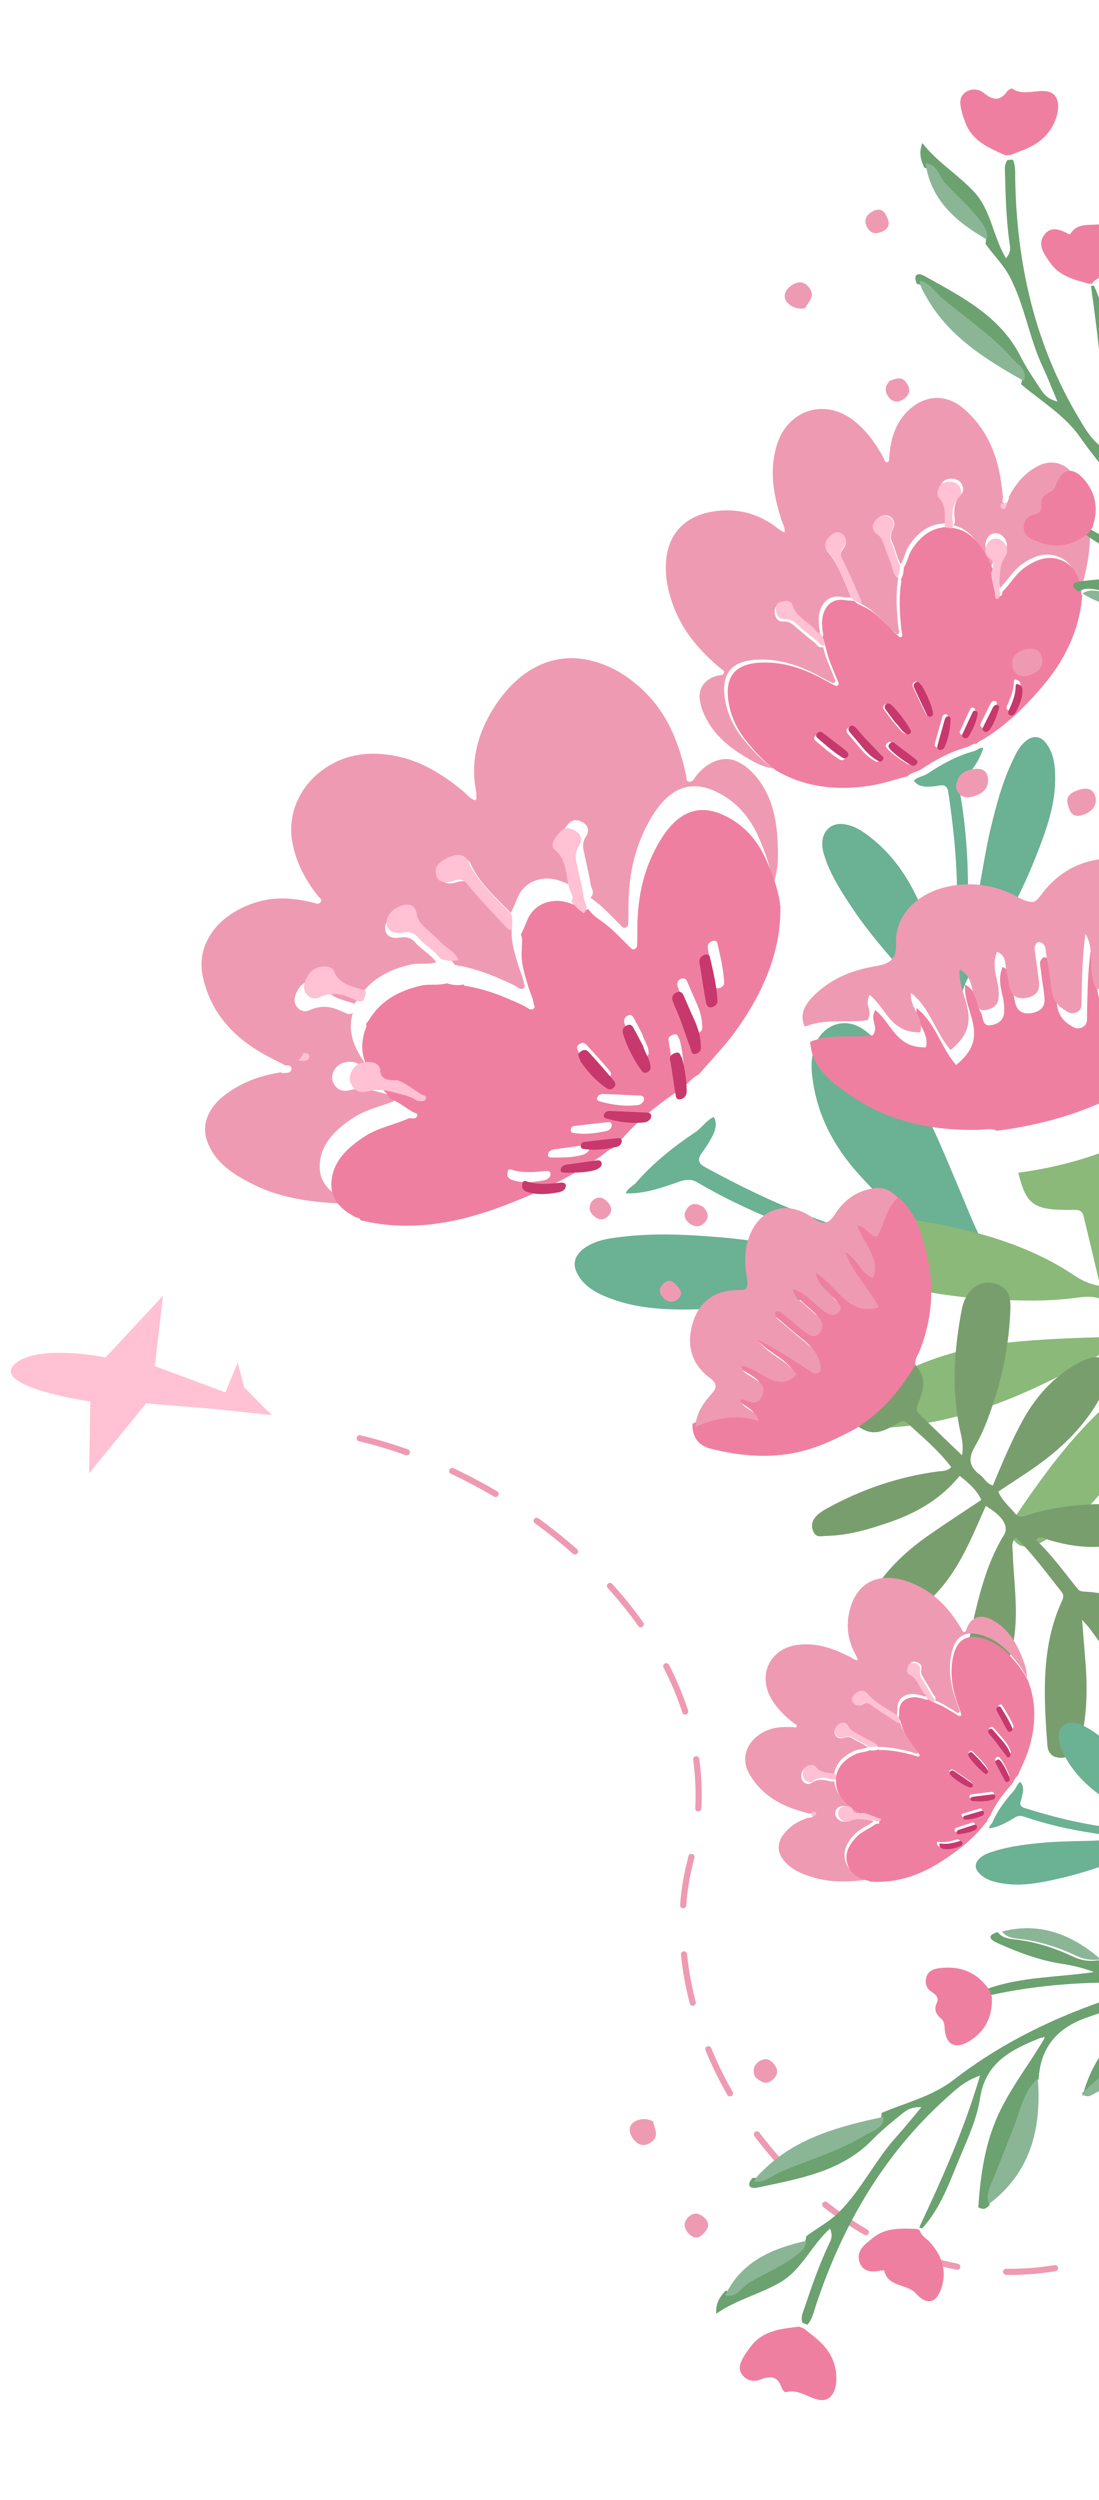 <svg width="179" height="407" viewBox="0 0 179 407" fill="none" xmlns="http://www.w3.org/2000/svg">
<path d="M186.944 364.148C143.255 386.594 103.573 337.693 112.391 303.222C121.209 268.752 86.738 240.293 57.478 233.88" stroke="#EF9AB3" stroke-linecap="round" stroke-linejoin="round" stroke-dasharray="8 8"/>
<path d="M125.897 144.055C126.839 141.564 126.757 139.187 126.645 136.845C126.436 132.456 125.342 128.473 122.267 125.486C121.62 124.855 120.87 124.332 120.024 123.945C117.905 122.971 115.331 123.897 113.443 126.237C113.114 126.648 112.89 127.301 112.251 127.261C111.703 127.228 111.839 126.627 111.751 126.23C110.634 121.049 108.766 116.295 105.008 112.628C102.686 110.363 99.993 108.531 96.565 107.615C90.184 105.904 84.523 108.945 80.62 114.926C77.648 119.479 76.675 124.084 77.502 128.603C77.583 129.052 77.585 129.526 77.608 129.994C77.613 130.058 77.505 130.152 77.407 130.288C76.467 129.994 75.97 129.229 75.29 128.675C71.982 125.994 68.398 123.671 63.676 122.933C60.187 122.39 56.544 122.652 53.017 125.005C48.827 127.799 46.799 132.498 47.597 137.02C48.195 140.414 49.762 143.266 51.787 145.858C52.026 146.157 52.576 146.439 52.197 146.888C51.823 147.328 51.323 147.008 50.903 146.908C47.702 146.158 44.427 145.824 40.735 147.219C35.072 149.355 31.971 154.006 33.019 158.919C34.219 164.537 37.648 168.51 42.551 171.371C43.814 172.11 45.159 172.744 46.464 173.424C47.087 173.375 47.638 173.589 47.449 174.169C47.263 174.741 46.573 174.649 46.075 174.681C45.945 174.688 45.836 174.606 45.721 174.563C42.372 175.096 39.181 176.189 36.312 178.505C33.846 180.499 32.878 183.12 33.66 185.522C34.875 189.253 38.028 191.225 41.463 192.922C45.823 195.067 50.885 195.753 56.168 195.951C56.394 195.96 56.638 195.892 56.876 195.858C56.785 195.419 56.283 195.459 55.965 195.286C53.638 194.033 51.862 192.355 52.085 189.41C52.329 186.15 54.629 183.837 57.665 181.895C59.933 180.443 62.457 180.06 64.811 178.965C63.894 178.311 62.721 178.042 61.581 177.75C60.152 177.385 58.762 176.975 56.994 177.464C55.535 177.862 54.602 177.151 54.194 176.022C53.811 174.953 54.534 173.593 55.629 173.125C57.044 172.519 58.836 172.935 58.901 174.075C58.989 175.755 60.276 175.733 61.666 175.711C61.158 174.592 60.021 173.976 59.357 172.976C57.818 170.639 56.528 168.225 57.458 164.925C57.048 165.16 56.693 165.092 56.379 164.947C54.572 164.113 52.834 163.321 50.27 164.497C49.224 164.976 48.101 164.03 47.99 163.024C47.874 161.973 48.765 160.384 49.749 159.914C50.953 159.334 52.42 159.423 52.799 160.396C53.606 162.476 55.822 162.724 57.742 163.389C57.923 163.153 58.129 162.923 58.281 162.673C60.218 159.493 63.157 157.93 66.641 157.072C68.175 156.694 69.544 157.091 71.059 156.65C70.152 155.359 68.645 154.604 67.632 153.411C67.007 152.677 66.19 152.445 65.02 152.637C63.587 152.87 62.74 152.204 62.724 151.075C62.711 149.988 63.779 148.847 65.22 148.458C66.634 148.077 67.27 148.769 67.4 149.801C67.504 150.615 67.912 151.154 68.435 151.65C69.311 152.489 70.286 153.246 71.118 154.12C72.003 155.046 73.362 155.557 73.829 156.843L73.825 156.833C74.074 156.774 74.084 156.867 73.932 157.05C76.742 157.489 79.292 158.381 81.726 159.468C82.653 159.886 83.611 160.256 84.436 160.818C84.656 160.969 85 161.116 85.334 160.824C85.63 160.565 85.36 160.348 85.334 160.113C85.202 159.058 84.71 158.168 84.425 157.188C83.839 155.192 83.152 153.22 83.371 150.94C82.946 151.176 82.765 150.944 82.57 150.73C80.575 148.572 78.477 146.487 76.632 144.213C76.019 143.454 75.536 143.259 74.42 143.611C72.835 144.113 71.883 143.654 71.736 142.461C71.576 141.201 72.592 140.58 73.727 140.048C75.054 139.428 76.21 139.62 76.663 140.628C78.116 143.856 80.814 146.117 83.208 148.618C83.516 147.933 83.876 147.251 84.122 146.562C84.848 144.5 86.434 143.238 88.636 143.037C90.12 142.905 91.304 143.387 92.484 143.896C93.045 144.135 93.441 144.716 94.308 144.387C94.766 143.622 94.221 143.125 94.065 142.587C93.475 140.582 93.694 138.199 91.889 136.731C91.017 136.024 91.898 134.896 92.625 134.069C93.277 133.323 94.08 133.453 94.724 133.764C95.659 134.219 96.121 135.04 95.466 136.109C94.945 136.967 94.894 137.663 95.047 138.403C95.437 140.271 95.904 142.11 96.202 144.002C96.305 144.659 96.994 145.268 96.166 146.137C96.811 146.641 97.498 147.106 98.087 147.653C99.123 148.62 100.094 149.646 101.107 150.632C101.326 150.85 101.55 151.201 101.999 150.952C102.348 150.762 102.322 150.374 102.336 150.075C102.367 149.42 102.366 148.776 102.363 148.127C102.337 143.283 103.057 138.416 105.812 133.545C108.871 128.138 112.466 126.916 116.617 128.867C119.862 130.396 122.093 132.983 123.513 136.186C124.619 138.673 125.57 141.212 125.89 144.04L125.897 144.055Z" fill="#EF9AB3"/>
<path d="M127.121 147.657C126.804 144.873 125.861 142.375 124.765 139.928C123.357 136.775 121.153 134.226 117.931 132.725C113.824 130.802 110.261 132.005 107.224 137.33C104.492 142.119 103.781 146.914 103.806 151.681C103.81 152.32 103.805 152.957 103.78 153.598C103.767 153.892 103.798 154.271 103.446 154.461C102.996 154.709 102.78 154.362 102.563 154.146C101.558 153.177 100.596 152.167 99.57 151.215C98.984 150.672 98.303 150.215 97.666 149.723C96.936 149.255 96.322 148.68 95.83 147.998C94.972 148.322 94.579 147.75 94.023 147.515C92.853 147.014 91.678 146.535 90.21 146.67C88.028 146.868 86.456 148.11 85.737 150.139C85.495 150.822 85.136 151.489 84.831 152.163C85.204 152.842 84.957 153.683 84.993 154.448C84.776 156.692 85.457 158.633 86.038 160.597C86.321 161.562 86.808 162.438 86.939 163.476C86.965 163.708 87.233 163.92 86.939 164.176C86.607 164.463 86.264 164.314 86.048 164.17C85.231 163.617 84.287 163.25 83.364 162.842C80.949 161.767 78.422 160.89 75.64 160.462C75.603 160.392 75.565 160.322 75.528 160.252L75.538 160.258C74.526 160.483 73.629 160.343 72.784 160.067C71.289 160.498 69.926 160.111 68.406 160.483C64.96 161.325 62.047 162.863 60.122 165.996C59.972 166.242 59.766 166.464 59.589 166.7C59.875 167.179 59.355 167.709 59.313 168.209C58.391 171.457 59.67 173.833 61.196 176.133C61.856 177.122 62.976 177.731 63.483 178.824C64.865 179.357 65.948 180.255 67.172 180.985C67.495 181.174 68.207 181.208 67.903 181.763C67.621 182.269 67.044 181.985 66.598 182.039C64.272 183.114 61.77 183.492 59.517 184.924C56.509 186.835 54.23 189.112 53.989 192.321C53.77 195.224 55.527 196.87 57.834 198.103C58.149 198.273 58.646 198.234 58.736 198.666C58.863 198.689 58.989 198.707 59.116 198.73C66.188 200.398 73.657 199.387 81.341 196.54C87.107 194.404 92.729 191.847 97.898 188.187C98.517 187.749 99.051 187.164 99.804 186.937C100.028 186.125 100.929 185.833 101.451 185.236C104.154 182.156 107.391 179.616 110.854 177.329C111.934 176.614 112.593 175.484 113.794 174.933C115.811 172.595 117.998 170.36 119.792 167.876C124.496 161.36 127.208 154.667 127.109 147.681L127.121 147.657ZM112.973 162.227C113.629 163.649 114.291 165.068 114.352 166.747C114.367 167.242 114.545 167.843 113.756 168.124C112.988 168.402 113.036 167.712 112.896 167.336C112.376 165.939 111.916 164.511 111.401 163.111C111.08 162.244 110.658 161.418 110.361 160.538C110.235 160.161 110.265 159.649 110.864 159.371C111.444 159.097 111.747 159.393 111.923 159.786C112.284 160.59 112.62 161.407 112.971 162.223L112.973 162.227ZM116.274 160.313C116.205 159.948 116.138 159.588 116.075 159.22C115.809 157.594 115.54 155.963 115.286 154.331C115.211 153.868 115.391 153.45 115.965 153.215C116.407 153.032 116.754 153.173 116.833 153.527C117.311 155.592 117.802 157.656 117.948 159.836C117.973 160.254 117.768 160.648 117.266 160.828C116.667 161.04 116.416 160.729 116.28 160.309L116.274 160.313ZM104.572 168.269C104.902 169.395 105.554 170.142 105.637 171.17C105.663 171.521 105.663 171.863 105.169 172.079C104.761 172.257 104.528 172.074 104.363 171.843C103.235 170.244 102.322 168.515 101.725 166.614C101.59 166.181 101.579 165.643 102.236 165.328C102.837 165.037 103.074 165.434 103.265 165.794C103.738 166.672 104.193 167.558 104.572 168.269ZM94.3 171.462C94.212 170.915 93.608 170.502 94.342 169.991C95.099 169.463 95.465 170.007 95.802 170.381C96.933 171.614 98.051 172.865 99.139 174.132C99.417 174.453 99.767 174.892 99.214 175.379C98.736 175.804 98.291 175.486 97.977 175.268C96.454 174.217 95.307 172.849 94.296 171.47L94.3 171.462ZM110.664 169.176C111.069 170.628 111.289 172.182 111.36 173.779C111.382 174.341 111.327 174.999 110.521 175.223C109.703 175.454 109.745 174.732 109.664 174.29C109.399 172.837 109.218 171.358 108.977 169.893C108.889 169.365 108.6 168.864 109.54 168.473C110.424 168.105 110.369 168.798 110.662 169.171L110.664 169.176ZM104.222 179.805C104.089 179.838 103.945 179.896 103.81 179.907C101.592 180.141 99.574 179.834 97.647 179.277C97.337 179.188 97.123 178.964 97.298 178.603C97.497 178.194 97.907 178.075 98.287 178.086C100.308 178.163 102.323 178.257 104.331 178.353C104.758 178.375 104.931 178.655 104.887 179.031C104.844 179.359 104.55 179.597 104.219 179.8L104.222 179.805ZM82.633 191.356C82.65 191.192 82.625 190.894 82.715 190.607C82.812 190.305 83.095 190.33 83.299 190.397C84.969 190.97 86.839 190.846 88.743 190.632C89.183 190.581 89.744 190.64 89.664 191.221C89.594 191.742 89.124 192.03 88.61 192.132C86.828 192.492 85.097 192.614 83.529 192.125C83.156 192.01 82.825 191.836 82.627 191.359L82.633 191.356ZM95.102 187.929C93.445 188.462 91.728 188.428 90.005 188.433C89.566 188.435 89.118 188.383 89.272 187.836C89.4 187.367 89.848 187.163 90.304 187.097C91.928 186.863 93.548 186.654 95.174 186.425C95.624 186.362 95.892 186.491 95.953 186.872C96.026 187.331 95.697 187.623 95.108 187.926L95.102 187.929ZM93.338 183.335C93.433 183.316 93.533 183.293 93.624 183.282C95.429 183.077 97.236 182.861 99.04 182.669C99.412 182.63 99.643 182.808 99.633 183.161C99.625 183.62 99.291 183.986 98.832 184.095C96.956 184.528 95.108 184.718 93.36 184.425C93.075 184.377 92.917 184.214 92.966 183.902C93 183.674 93.065 183.467 93.336 183.33L93.338 183.335Z" fill="#EF7FA0"/>
<path d="M116.241 181.833C115.013 182.405 114.335 183.583 113.235 184.316C109.694 186.686 106.384 189.318 103.62 192.51C103.087 193.127 102.159 193.434 101.936 194.271C104.847 194.376 107.763 193.379 110.651 192.354C111.767 191.96 112.661 191.944 113.491 192.434C121.607 197.203 130.586 200.665 140.057 203.394C140.341 203.479 140.729 203.44 140.936 204.174C139.522 203.795 138.197 203.978 136.914 203.872C130.34 203.338 124.077 202 117.513 201.436C112.065 200.973 106.577 200.663 100.826 201.397C99.174 201.605 97.505 201.846 95.887 202.736C93.928 203.813 93.145 205.345 93.855 206.965C94.987 209.545 97.494 210.732 100.188 211.652C104.506 213.129 109.321 213.301 114.249 213.122C125.172 212.73 136.21 211.142 147.276 207.659C150.638 206.6 153.377 206.529 156.171 207.333C158.142 207.893 160.2 208.288 162.223 208.758C162.782 208.89 163.424 209.255 163.946 208.594C164.513 207.877 164.091 207.165 163.563 206.912C161.945 206.122 161.466 204.534 160.641 203.174C158.915 200.308 157.752 197.124 156.431 194.03C154.115 188.606 151.986 183.076 148.974 178.046C146.944 174.659 144.9 171.273 141.898 168.601C140.931 167.738 139.924 166.939 138.498 166.654C136.187 166.194 133.884 167.467 132.919 169.79C131.869 172.32 132.14 174.638 132.554 176.923C133.593 182.678 136.41 187.39 140.181 191.502C144.08 195.757 148.327 199.685 153.065 203.159C153.315 203.343 153.926 203.527 153.584 203.994C153.204 204.512 152.672 204.143 152.329 204.059C147.035 202.777 141.812 201.358 136.722 199.707C128.911 197.176 121.716 193.765 114.783 189.962C113.669 189.351 113.554 188.674 114.448 187.492C115.034 186.716 115.539 185.89 115.982 185.059C116.582 183.928 116.834 182.808 116.253 181.827L116.241 181.833Z" fill="#6BB194"/>
<path d="M48.617 172.582C48.732 172.626 48.848 172.706 48.973 172.701C49.467 172.672 50.166 172.757 50.355 172.184C50.545 171.599 49.991 171.382 49.364 171.432C49.298 171.89 48.989 172.25 48.619 172.587L48.617 172.582Z" fill="#FFC1D3"/>
<path d="M83.393 151.272C83.345 150.433 83.617 149.509 83.218 148.772C80.663 146.082 77.782 143.649 76.231 140.174C75.747 139.09 74.514 138.883 73.098 139.553C71.894 140.123 70.81 140.792 70.975 142.151C71.135 143.441 72.148 143.929 73.839 143.388C75.029 143.008 75.545 143.218 76.199 144.035C78.169 146.481 80.408 148.725 82.538 151.047C82.746 151.276 82.939 151.527 83.393 151.272Z" fill="#FFC1D3"/>
<path d="M67.983 179.228C68.446 179.171 69.045 179.471 69.336 178.936C69.652 178.351 68.916 178.321 68.578 178.115C67.309 177.346 66.185 176.398 64.753 175.836C63.326 175.864 62.004 175.887 61.911 174.137C61.851 172.95 60.005 172.526 58.549 173.151C57.416 173.641 56.678 175.044 57.073 176.16C57.489 177.34 58.454 178.076 59.951 177.656C61.771 177.154 63.197 177.574 64.666 177.953C65.837 178.257 67.043 178.536 67.985 179.215L67.983 179.228Z" fill="#FFC1D3"/>
<path d="M71.73 156.087C72.63 156.389 73.577 156.544 74.656 156.292C74.163 154.924 72.725 154.383 71.8 153.394C70.923 152.464 69.896 151.659 68.973 150.766C68.422 150.238 67.99 149.659 67.883 148.797C67.746 147.698 67.069 146.965 65.586 147.368C64.069 147.783 62.943 148.993 62.959 150.156C62.969 151.361 63.861 152.07 65.377 151.818C66.609 151.613 67.47 151.86 68.128 152.641C69.195 153.911 70.781 154.709 71.738 156.088L71.73 156.087Z" fill="#FFC1D3"/>
<path d="M59.223 162.854C59.266 162.329 59.805 161.778 59.508 161.272C57.538 160.589 55.272 160.333 54.447 158.187C54.06 157.183 52.56 157.09 51.329 157.689C50.33 158.171 49.412 159.814 49.531 160.899C49.648 161.929 50.792 162.913 51.862 162.419C54.481 161.2 56.266 162.019 58.108 162.883C58.428 163.033 58.791 163.103 59.211 162.86L59.223 162.854Z" fill="#FFC1D3"/>
<path d="M93.055 146.753C93.598 147.512 94.276 148.152 95.082 148.672C95.98 147.722 95.235 147.058 95.119 146.332C94.79 144.254 94.278 142.239 93.851 140.199C93.681 139.383 93.736 138.62 94.308 137.684C95.016 136.516 94.51 135.617 93.494 135.116C92.79 134.776 91.911 134.635 91.2 135.453C90.407 136.366 89.443 137.597 90.397 138.371C92.371 139.977 92.132 142.583 92.781 144.786C92.954 145.38 93.555 145.915 93.049 146.757L93.055 146.753Z" fill="#FFC1D3"/>
<path d="M74.64 157.256C74.68 157.331 74.719 157.406 74.759 157.481C74.92 157.286 74.911 157.188 74.64 157.256Z" fill="#FFC1D3"/>
<path d="M112.54 164.814C112.141 163.894 111.748 162.971 111.339 162.05C111.145 161.601 110.791 161.269 110.13 161.582C109.455 161.901 109.416 162.486 109.557 162.908C109.899 163.906 110.379 164.838 110.75 165.827C111.339 167.415 111.867 169.036 112.463 170.621C112.623 171.047 112.576 171.827 113.446 171.514C114.343 171.186 114.142 170.51 114.124 169.948C114.051 168.042 113.3 166.429 112.542 164.82L112.54 164.814Z" fill="#C7386C"/>
<path d="M115.026 163.344C115.176 163.809 115.452 164.154 116.11 163.918C116.662 163.718 116.889 163.286 116.858 162.817C116.703 160.393 116.161 158.102 115.628 155.812C115.539 155.414 115.16 155.263 114.675 155.468C114.051 155.726 113.847 156.193 113.929 156.708C114.21 158.519 114.506 160.329 114.8 162.134C114.867 162.537 114.943 162.942 115.019 163.347L115.026 163.344Z" fill="#C7386C"/>
<path d="M104.727 170.252C104.304 169.445 103.782 168.448 103.246 167.458C103.028 167.051 102.753 166.607 102.08 166.933C101.34 167.296 101.351 167.899 101.504 168.387C102.183 170.534 103.218 172.487 104.496 174.291C104.683 174.551 104.94 174.762 105.408 174.556C105.967 174.31 105.973 173.921 105.936 173.528C105.841 172.366 105.102 171.523 104.727 170.252Z" fill="#C7386C"/>
<path d="M94.544 172.8C95.644 174.315 96.896 175.829 98.555 176.987C98.898 177.228 99.382 177.578 99.903 177.109C100.505 176.571 100.117 176.09 99.821 175.733C98.635 174.336 97.417 172.956 96.183 171.597C95.812 171.194 95.417 170.585 94.594 171.168C93.797 171.737 94.452 172.188 94.548 172.791L94.544 172.8Z" fill="#C7386C"/>
<path d="M111.077 172.23C110.757 171.818 110.816 171.052 109.851 171.459C108.825 171.892 109.141 172.445 109.237 173.029C109.506 174.64 109.707 176.281 109.991 177.89C110.079 178.379 110.034 179.177 110.927 178.921C111.807 178.672 111.866 177.945 111.842 177.323C111.764 175.558 111.522 173.84 111.079 172.235L111.077 172.23Z" fill="#C7386C"/>
<path d="M105.387 182.605C105.722 182.398 106.019 182.156 106.062 181.822C106.106 181.439 105.932 181.153 105.5 181.131C103.467 181.027 101.427 180.94 99.389 180.857C98.998 180.845 98.588 180.963 98.39 181.385C98.213 181.753 98.429 181.98 98.742 182.071C100.691 182.64 102.731 182.953 104.973 182.714C105.116 182.7 105.261 182.641 105.389 182.61L105.387 182.605Z" fill="#C7386C"/>
<path d="M85.032 193.275C85.234 193.767 85.57 193.945 85.945 194.058C87.533 194.558 89.291 194.429 91.09 194.065C91.602 193.96 92.081 193.67 92.157 193.135C92.236 192.536 91.67 192.481 91.225 192.533C89.288 192.75 87.398 192.881 85.713 192.292C85.505 192.224 85.219 192.198 85.121 192.507C85.026 192.808 85.049 193.107 85.038 193.272L85.032 193.275Z" fill="#C7386C"/>
<path d="M97.148 190.396C97.734 190.096 98.064 189.811 97.99 189.351C97.929 188.973 97.66 188.84 97.213 188.907C95.594 189.135 93.981 189.342 92.363 189.574C91.909 189.639 91.463 189.842 91.335 190.307C91.188 190.847 91.634 190.899 92.066 190.9C93.781 190.895 95.492 190.928 97.142 190.399L97.148 190.396Z" fill="#C7386C"/>
<path d="M94.976 185.93C94.702 186.061 94.646 186.27 94.606 186.501C94.557 186.813 94.715 186.976 94.999 187.024C96.746 187.316 98.591 187.121 100.469 186.694C100.928 186.585 101.262 186.219 101.27 185.76C101.274 185.411 101.043 185.233 100.677 185.269C98.874 185.46 97.066 185.672 95.263 185.881C95.167 185.896 95.072 185.915 94.978 185.935L94.976 185.93Z" fill="#C7386C"/>
<path d="M125.927 125.092C124.065 124.83 122.512 123.903 120.988 122.967C118.131 121.215 115.745 119 114.467 115.783C114.196 115.104 114.02 114.396 113.956 113.67C113.793 111.85 114.989 110.412 116.966 109.966C117.311 109.89 117.795 109.974 117.913 109.518C118.015 109.128 117.587 109.002 117.344 108.795C114.17 106.126 111.449 103.094 109.876 99.157C108.905 96.723 108.304 94.193 108.475 91.491C108.791 86.459 112.088 83.664 116.929 83.161C120.616 82.778 123.883 83.793 126.685 86.02C126.964 86.241 127.276 86.416 127.581 86.603C127.622 86.63 127.709 86.59 127.821 86.572C127.84 85.815 127.446 85.192 127.235 84.519C126.211 81.253 125.488 77.928 126.07 74.398C126.503 71.79 127.503 69.371 129.859 67.798C132.658 65.929 136.228 66.251 139.038 68.459C141.147 70.115 142.679 72.241 143.934 74.589C144.078 74.864 144.139 75.347 144.522 75.25C144.899 75.153 144.8 74.691 144.829 74.364C145.059 71.879 145.582 69.496 147.341 67.458C150.039 64.331 153.82 63.895 156.833 66.418C160.277 69.305 162.127 73.128 162.908 77.561C163.109 78.704 163.224 79.865 163.378 81.015C163.204 81.427 163.221 81.885 163.647 81.968C164.068 82.049 164.164 81.539 164.297 81.207C164.332 81.12 164.302 81.014 164.3 80.919C165.412 78.802 166.859 77 169.042 75.868C170.921 74.896 172.874 75.188 174.286 76.608C176.478 78.814 177.068 81.714 177.411 84.707C177.841 88.502 177.146 92.248 176.079 95.968C176.033 96.127 175.933 96.271 175.856 96.423C175.587 96.199 175.727 95.867 175.685 95.585C175.384 93.519 174.677 91.678 172.678 90.753C170.466 89.727 168.414 90.467 166.44 91.851C164.965 92.885 164.139 94.488 162.881 95.711C162.656 94.839 162.745 93.93 162.809 93.036C162.892 91.916 162.936 90.806 163.661 89.765C164.256 88.903 163.997 87.999 163.343 87.303C162.722 86.648 161.659 86.648 161.1 87.233C160.378 87.987 160.247 89.377 160.986 89.839C162.078 90.516 161.771 91.396 161.442 92.348C160.817 91.587 160.667 90.577 160.156 89.752C158.959 87.833 157.655 86.058 155.261 85.491C155.509 85.293 155.545 85.023 155.52 84.754C155.378 83.2 155.249 81.71 156.608 80.372C157.163 79.825 156.792 78.703 156.152 78.258C155.482 77.793 154.229 77.826 153.695 78.333C153.038 78.951 152.764 79.997 153.322 80.615C154.515 81.934 154.176 83.555 154.18 85.124C153.983 85.163 153.785 85.221 153.584 85.234C151.041 85.406 149.341 86.862 147.982 88.953C147.384 89.874 147.336 90.964 146.701 91.849C146.053 90.749 145.895 89.432 145.336 88.296C144.992 87.596 145.024 86.946 145.416 86.209C145.895 85.305 145.647 84.476 144.904 84.052C144.187 83.644 143.19 83.963 142.606 84.816C142.033 85.652 142.347 86.345 143 86.813C143.515 87.183 143.779 87.662 143.989 88.205C144.345 89.117 144.624 90.067 145.014 90.963C145.425 91.912 145.456 93.038 146.2 93.832L146.194 93.825C146.099 93.976 146.158 94.016 146.313 93.979C145.967 96.079 145.978 98.167 146.145 100.246C146.211 101.038 146.239 101.835 146.423 102.611C146.474 102.818 146.493 103.109 146.224 103.233C145.985 103.343 145.903 103.077 145.753 102.973C145.085 102.495 144.608 101.829 144.024 101.273C142.837 100.138 141.688 98.941 140.13 98.256C140.383 98.049 140.27 97.839 140.173 97.626C139.198 95.458 138.295 93.246 137.209 91.139C136.846 90.438 136.827 90.033 137.313 89.391C138.004 88.481 137.916 87.656 137.16 87.117C136.364 86.545 135.722 87.019 135.113 87.608C134.401 88.296 134.266 89.165 134.83 89.847C136.636 92.033 137.52 94.724 138.631 97.293C138.108 97.254 137.575 97.253 137.063 97.17C135.535 96.917 134.34 97.549 133.707 98.996C133.283 99.972 133.334 100.966 133.403 101.966C133.433 102.441 133.728 102.928 133.314 103.406C132.704 103.442 132.499 102.883 132.178 102.579C130.986 101.437 129.359 100.714 128.798 98.931C128.528 98.069 127.582 98.264 126.869 98.463C126.229 98.641 126.132 99.243 126.192 99.801C126.281 100.613 126.719 101.233 127.574 101.172C128.261 101.127 128.733 101.347 129.187 101.724C130.334 102.677 131.445 103.674 132.629 104.572C133.04 104.884 133.287 105.583 134.05 105.33C134.237 105.96 134.389 106.604 134.617 107.211C135.022 108.281 135.48 109.327 135.902 110.388C135.997 110.62 136.178 110.902 135.911 111.121C135.707 111.292 135.456 111.132 135.255 111.032C134.815 110.814 134.389 110.577 133.961 110.337C130.761 108.544 127.378 107.258 123.531 107.376C119.26 107.506 117.636 109.541 117.985 113.121C118.261 115.922 119.466 118.41 121.263 120.563C122.657 122.239 124.12 123.825 125.919 125.082L125.927 125.092Z" fill="#EF9AB3"/>
<path d="M126.488 125.493C124.695 124.241 123.235 122.66 121.845 120.992C120.054 118.846 118.849 116.371 118.577 113.579C118.226 110.016 119.845 107.989 124.108 107.856C127.941 107.736 131.317 109.02 134.507 110.806C134.934 111.045 135.362 111.278 135.798 111.498C135.998 111.598 136.245 111.76 136.452 111.587C136.721 111.366 136.538 111.087 136.443 110.857C136.022 109.8 135.565 108.758 135.161 107.693C134.931 107.085 134.78 106.443 134.596 105.818C134.449 105.139 134.203 104.499 133.858 103.905C134.272 103.429 133.978 102.945 133.947 102.471C133.878 101.474 133.825 100.481 134.251 99.513C134.882 98.072 136.073 97.442 137.597 97.694C138.11 97.78 138.639 97.778 139.16 97.817C139.53 98.327 140.151 98.467 140.655 98.776C142.209 99.458 143.354 100.65 144.538 101.781C145.12 102.335 145.596 102.998 146.262 103.474C146.411 103.578 146.493 103.842 146.731 103.733C146.999 103.61 146.978 103.316 146.93 103.113C146.746 102.341 146.715 101.55 146.653 100.758C146.484 98.684 146.472 96.604 146.821 94.515C146.782 94.463 146.744 94.411 146.705 94.359L146.707 94.369C147.089 93.75 147.2 93.076 147.208 92.387C147.838 91.509 147.889 90.42 148.485 89.503C149.837 87.424 151.532 85.973 154.071 85.799C154.271 85.785 154.466 85.725 154.665 85.69C154.92 86.066 155.395 85.901 155.739 86.058C158.127 86.622 159.427 88.391 160.621 90.302C161.133 91.127 161.286 92.13 161.902 92.887C161.944 94.044 162.299 95.129 162.509 96.248C162.562 96.543 162.422 97.049 162.863 97.044C163.267 97.036 163.208 96.531 163.346 96.241C164.598 95.025 165.422 93.43 166.896 92.397C168.864 91.018 170.91 90.281 173.115 91.303C175.111 92.228 175.814 94.058 176.114 96.115C176.156 96.397 176.016 96.727 176.285 96.95C176.271 97.047 176.255 97.14 176.241 97.237C175.745 102.764 173.363 107.572 169.7 111.848C166.953 115.058 163.956 118.011 160.323 120.241C159.888 120.508 159.374 120.662 159.05 121.101C158.455 120.955 158.053 121.472 157.535 121.612C154.853 122.347 152.412 123.651 150.088 125.206C149.363 125.69 148.455 125.729 147.812 126.358C145.784 126.891 143.787 127.58 141.713 127.904C136.272 128.752 131.167 128.153 126.507 125.494L126.488 125.493ZM139.483 121.078C140.286 122.06 141.086 123.045 142.197 123.71C142.526 123.904 142.888 124.25 143.257 123.807C143.618 123.377 143.145 123.154 142.925 122.918C142.107 122.039 141.255 121.19 140.434 120.314C139.926 119.77 139.469 119.171 138.947 118.638C138.723 118.411 138.373 118.242 138.05 118.555C137.734 118.855 137.863 119.176 138.086 119.443C138.543 119.992 139.014 120.528 139.48 121.074L139.483 121.078ZM137.446 122.658C137.218 122.475 136.991 122.295 136.759 122.115C135.73 121.327 134.699 120.536 133.663 119.755C133.369 119.531 133.048 119.501 132.76 119.812C132.536 120.051 132.551 120.344 132.77 120.53C134.046 121.627 135.317 122.734 136.745 123.643C137.019 123.815 137.33 123.82 137.565 123.538C137.844 123.201 137.693 122.911 137.443 122.661L137.446 122.658ZM145.45 117.488C146.129 118.134 146.481 118.864 147.151 119.302C147.381 119.451 147.609 119.577 147.868 119.315C148.08 119.098 148.01 118.868 147.893 118.668C147.079 117.292 146.128 116.017 144.99 114.898C144.731 114.644 144.373 114.436 144.012 114.776C143.68 115.085 143.892 115.397 144.089 115.663C144.57 116.317 145.06 116.961 145.45 117.488ZM149.934 111.543C149.588 111.279 149.449 110.707 148.939 111.027C148.413 111.356 148.694 111.812 148.867 112.184C149.435 113.427 150.018 114.667 150.619 115.891C150.771 116.203 150.986 116.609 151.439 116.406C151.832 116.231 151.721 115.805 151.646 115.506C151.289 114.059 150.634 112.756 149.941 111.543L149.934 111.543ZM144.667 122.052C145.548 122.87 146.539 123.6 147.593 124.241C147.966 124.465 148.419 124.67 148.753 124.194C149.095 123.712 148.601 123.474 148.323 123.254C147.41 122.531 146.46 121.857 145.533 121.146C145.199 120.889 144.929 120.503 144.453 121.01C144.005 121.488 144.481 121.707 144.665 122.048L144.667 122.052ZM153.262 121.522C153.314 121.442 153.386 121.363 153.424 121.274C154.087 119.822 154.342 118.308 154.408 116.763C154.419 116.515 154.318 116.284 154.037 116.272C153.717 116.258 153.543 116.498 153.464 116.765C153.054 118.197 152.657 119.63 152.264 121.059C152.181 121.364 152.33 121.587 152.592 121.696C152.821 121.788 153.047 121.672 153.259 121.518L153.262 121.522ZM165.931 110.823C165.817 110.774 165.623 110.646 165.411 110.602C165.186 110.558 165.138 110.763 165.136 110.93C165.139 112.301 164.629 113.553 164.052 114.795C163.917 115.081 163.828 115.492 164.236 115.652C164.601 115.797 164.902 115.578 165.087 115.259C165.735 114.155 166.212 113 166.242 111.73C166.25 111.429 166.209 111.134 165.935 110.82L165.931 110.823ZM160.788 118.205C161.524 117.253 161.893 116.049 162.289 114.855C162.391 114.552 162.458 114.221 162.057 114.125C161.713 114.04 161.474 114.275 161.326 114.567C160.798 115.607 160.289 116.654 159.764 117.697C159.619 117.987 159.644 118.22 159.886 118.404C160.177 118.625 160.448 118.504 160.785 118.208L160.788 118.205ZM158.112 115.278C158.077 115.336 158.039 115.398 158.011 115.456C157.462 116.633 156.904 117.807 156.364 118.988C156.253 119.232 156.32 119.458 156.558 119.582C156.868 119.746 157.19 119.65 157.368 119.372C158.086 118.23 158.635 117.019 158.838 115.697C158.87 115.481 158.797 115.312 158.577 115.229C158.416 115.169 158.262 115.137 158.109 115.275L158.112 115.278Z" fill="#EF7FA0"/>
<path d="M148.839 127.07C149.487 126.436 150.407 126.397 151.131 125.908C153.471 124.339 155.929 123.022 158.628 122.281C159.151 122.139 159.559 121.615 160.154 121.765C159.568 123.796 158.263 125.433 156.946 127.041C156.439 127.663 156.228 128.27 156.36 129.015C157.641 136.296 157.876 143.696 157.524 151.168C157.516 151.393 157.403 151.645 157.835 152.052C157.906 150.947 158.323 150.105 158.542 149.188C159.672 144.493 160.209 139.72 161.317 135.021C162.241 131.122 163.273 127.251 165.044 123.577C165.55 122.521 166.082 121.465 167.026 120.678C168.167 119.726 169.341 119.742 170.236 120.814C171.662 122.521 171.871 124.666 171.864 126.844C171.856 130.335 170.885 133.695 169.66 137.005C166.95 144.345 163.434 151.331 158.679 157.653C157.233 159.573 156.571 161.423 156.467 163.628C156.388 165.18 156.183 166.732 156.034 168.287C155.994 168.717 156.088 169.29 155.54 169.408C154.946 169.538 154.577 168.991 154.531 168.538C154.38 167.145 153.454 166.244 152.754 165.187C151.275 162.97 149.464 161.023 147.746 159.002C144.735 155.457 141.613 152.002 139.015 148.122C137.266 145.509 135.521 142.886 134.455 139.865C134.11 138.891 133.817 137.913 133.952 136.833C134.172 135.085 135.519 133.966 137.248 134.144C139.131 134.339 140.58 135.361 141.975 136.47C145.489 139.26 147.923 142.891 149.753 146.959C151.648 151.166 153.25 155.493 154.447 159.993C154.511 160.231 154.493 160.716 154.874 160.65C155.297 160.577 155.176 160.079 155.199 159.814C155.554 155.725 155.804 151.635 155.873 147.553C155.981 141.289 155.378 135.13 154.46 129.007C154.312 128.023 153.897 127.7 152.927 127.886C152.29 128.007 151.638 128.054 150.998 128.058C150.127 128.06 149.34 127.829 148.832 127.076L148.839 127.07Z" fill="#6BB194"/>
<path d="M164.004 81.8C164.006 81.896 164.032 82.004 164.001 82.089C163.871 82.419 163.768 82.93 163.349 82.852C162.921 82.77 162.905 82.31 163.079 81.896C163.395 82.018 163.701 81.936 164.007 81.804L164.004 81.8Z" fill="#FFC1D3"/>
<path d="M140.159 98.275C139.645 97.953 139.009 97.812 138.634 97.292C137.504 94.668 136.606 91.919 134.769 89.687C134.195 88.991 134.332 88.103 135.056 87.4C135.673 86.802 136.325 86.318 137.138 86.899C137.91 87.453 137.997 88.292 137.293 89.222C136.799 89.877 136.819 90.291 137.188 91.007C138.292 93.159 139.211 95.418 140.203 97.632C140.301 97.85 140.416 98.064 140.159 98.275Z" fill="#FFC1D3"/>
<path d="M162.912 96.678C162.772 96.971 162.831 97.484 162.424 97.492C161.978 97.498 162.122 96.987 162.065 96.685C161.853 95.549 161.495 94.449 161.452 93.276C161.788 92.318 162.096 91.429 160.994 90.742C160.245 90.278 160.384 88.874 161.108 88.109C161.675 87.515 162.74 87.514 163.369 88.18C164.034 88.883 164.291 89.8 163.689 90.667C162.962 91.722 162.915 92.84 162.831 93.972C162.766 94.875 162.676 95.793 162.903 96.674L162.912 96.678Z" fill="#FFC1D3"/>
<path d="M146.605 92.064C146.6 92.77 146.491 93.456 146.096 94.088C145.342 93.28 145.315 92.132 144.894 91.168C144.499 90.257 144.215 89.29 143.854 88.361C143.642 87.809 143.371 87.318 142.852 86.945C142.189 86.469 141.875 85.76 142.453 84.912C143.045 84.045 144.053 83.716 144.782 84.134C145.539 84.563 145.791 85.407 145.302 86.33C144.904 87.081 144.872 87.741 145.22 88.454C145.787 89.61 145.944 90.948 146.605 92.07L146.605 92.064Z" fill="#FFC1D3"/>
<path d="M154.933 86.029C154.584 85.87 154.109 86.04 153.848 85.656C153.848 84.07 154.189 82.436 152.989 81.106C152.427 80.482 152.702 79.427 153.363 78.804C153.898 78.296 155.163 78.259 155.836 78.729C156.474 79.177 156.854 80.308 156.296 80.86C154.925 82.207 155.055 83.716 155.201 85.28C155.225 85.551 155.19 85.824 154.94 86.023L154.933 86.029Z" fill="#FFC1D3"/>
<path d="M133.678 103.087C134.031 103.7 134.283 104.359 134.433 105.06C133.658 105.318 133.405 104.606 132.982 104.282C131.768 103.356 130.633 102.333 129.464 101.356C128.996 100.966 128.514 100.74 127.815 100.79C126.944 100.849 126.496 100.213 126.402 99.382C126.341 98.808 126.439 98.189 127.094 98.008C127.825 97.806 128.789 97.603 129.065 98.487C129.639 100.32 131.299 101.058 132.521 102.235C132.851 102.551 133.054 103.124 133.681 103.084L133.678 103.087Z" fill="#FFC1D3"/>
<path d="M146.264 94.078C146.303 94.131 146.342 94.184 146.38 94.237C146.223 94.275 146.163 94.234 146.264 94.078Z" fill="#FFC1D3"/>
<path d="M139.862 120.91C139.383 120.347 138.901 119.787 138.424 119.217C138.19 118.942 138.061 118.607 138.386 118.294C138.719 117.976 139.083 118.149 139.312 118.381C139.85 118.934 140.319 119.552 140.845 120.121C141.692 121.031 142.571 121.912 143.415 122.825C143.642 123.07 144.126 123.303 143.757 123.748C143.374 124.204 143.003 123.848 142.664 123.647C141.518 122.956 140.69 121.936 139.865 120.914L139.862 120.91Z" fill="#C7386C"/>
<path d="M137.894 122.304C138.15 122.562 138.305 122.86 138.02 123.207C137.779 123.498 137.463 123.497 137.18 123.316C135.714 122.382 134.412 121.242 133.109 120.109C132.881 119.914 132.868 119.615 133.098 119.369C133.39 119.052 133.722 119.079 134.023 119.31C135.084 120.115 136.14 120.93 137.194 121.742C137.429 121.924 137.664 122.112 137.898 122.301L137.894 122.304Z" fill="#C7386C"/>
<path d="M145.737 117.515C145.332 116.972 144.83 116.301 144.336 115.624C144.132 115.348 143.918 115.022 144.256 114.704C144.631 114.356 144.997 114.568 145.264 114.83C146.435 115.991 147.415 117.312 148.254 118.738C148.374 118.946 148.449 119.18 148.227 119.409C147.961 119.68 147.722 119.552 147.49 119.395C146.8 118.941 146.437 118.185 145.737 117.515Z" fill="#C7386C"/>
<path d="M150.147 111.626C150.853 112.871 151.526 114.213 151.891 115.701C151.967 116.008 152.081 116.447 151.679 116.626C151.216 116.835 151 116.415 150.841 116.098C150.227 114.838 149.63 113.563 149.05 112.286C148.879 111.903 148.585 111.434 149.123 111.096C149.647 110.77 149.787 111.355 150.141 111.626L150.147 111.626Z" fill="#C7386C"/>
<path d="M145.12 122.146C144.932 121.795 144.445 121.57 144.903 121.079C145.39 120.556 145.666 120.954 146.008 121.218C146.95 121.949 147.925 122.646 148.862 123.387C149.147 123.613 149.652 123.858 149.302 124.354C148.96 124.844 148.497 124.632 148.116 124.402C147.038 123.743 146.024 122.992 145.123 122.15L145.12 122.146Z" fill="#C7386C"/>
<path d="M153.676 121.888C153.464 122.043 153.236 122.159 153.006 122.067C152.744 121.957 152.594 121.732 152.678 121.426C153.07 119.987 153.474 118.548 153.882 117.112C153.962 116.838 154.133 116.599 154.456 116.616C154.739 116.629 154.841 116.861 154.83 117.11C154.763 118.662 154.507 120.183 153.842 121.642C153.8 121.735 153.728 121.814 153.679 121.891L153.676 121.888Z" fill="#C7386C"/>
<path d="M166.223 111.579C166.501 111.898 166.542 112.194 166.532 112.494C166.501 113.77 166.019 114.934 165.372 116.041C165.186 116.355 164.887 116.579 164.517 116.436C164.105 116.273 164.197 115.863 164.332 115.574C164.913 114.319 165.427 113.065 165.421 111.689C165.423 111.521 165.471 111.315 165.697 111.359C165.916 111.404 166.108 111.529 166.219 111.582L166.223 111.579Z" fill="#C7386C"/>
<path d="M161.158 118.847C160.821 119.143 160.553 119.266 160.26 119.043C160.019 118.86 159.991 118.623 160.138 118.337C160.662 117.296 161.171 116.251 161.698 115.213C161.846 114.922 162.085 114.687 162.428 114.771C162.826 114.871 162.758 115.2 162.66 115.501C162.264 116.692 161.895 117.894 161.161 118.844L161.158 118.847Z" fill="#C7386C"/>
<path d="M158.5 115.793C158.651 115.651 158.804 115.69 158.968 115.747C159.188 115.829 159.261 115.999 159.229 116.215C159.026 117.536 158.474 118.744 157.759 119.889C157.581 120.167 157.259 120.263 156.95 120.098C156.715 119.972 156.648 119.745 156.756 119.505C157.295 118.324 157.85 117.148 158.402 115.974C158.434 115.912 158.468 115.854 158.503 115.796L158.5 115.793Z" fill="#C7386C"/>
<path d="M165.857 190.93C167.169 196.248 168.397 197.087 175 196.949C175.934 196.929 176.322 197.291 176.482 197.95C177.37 201.587 178.227 205.238 179.204 209.358C176.644 208.933 175.229 207.753 173.687 206.797C166.234 202.178 157.48 199.907 148.257 198.504C146.881 198.297 145.298 198.386 143.85 198.733C140.917 199.443 138.812 201.287 138.197 203.958C137.625 206.417 139.604 207.394 141.646 208.02C147.724 209.886 154.086 211.071 160.752 211.467C165.635 211.755 170.554 211.929 175.586 211.228C178.71 210.795 180.654 211.379 180.809 214.367C180.86 215.371 181.761 216.136 181.273 217.618C175.533 217.795 169.769 217.939 163.951 218.586C157.237 219.329 150.753 221.137 144.612 224.647C143.935 225.035 143.26 225.434 142.631 225.878C140.671 227.264 138.688 228.852 139.158 231.083C139.612 233.244 142.093 232.512 143.896 232.433C154.25 232.005 164.039 228.451 173.547 223.477C176.291 222.042 179.033 220.597 181.801 219.144C183.184 220.562 183.371 222.381 184.031 223.957C184.523 225.142 183.579 225.878 182.575 226.698C175.512 232.443 170.423 239.444 165.558 246.585C164.391 248.3 164.275 249.94 165.463 251.1C166.689 252.296 168.581 251.687 170.196 250.755C177.819 246.348 182.301 240.08 184.897 232.711C185.203 231.848 184.902 230.71 186.712 230.036C187.637 234.256 189.609 237.994 191.24 241.893C191.519 242.554 190.953 243.206 190.566 243.826C187.011 249.514 185.599 255.474 184.614 261.474C184.472 262.323 184.562 263.184 184.667 264.013C184.798 265.075 185.202 265.962 186.584 266.076C187.913 266.192 188.889 265.5 189.691 264.555C191.939 261.908 192.963 258.961 193.627 255.938C193.897 254.692 194.141 253.443 194.418 252.099C196.414 251.847 196.803 253.145 197.377 254.205C202.738 264.045 208.621 273.563 215.48 282.48C215.812 282.914 216.103 283.382 216.472 283.79C217.162 284.559 217.911 285.417 219.279 284.281C220.442 283.321 220.233 282.416 219.485 281.518C215.899 277.234 212.715 272.669 209.829 267.928C205.626 261.031 201.313 254.193 197.799 246.9C197.612 246.513 197.51 246.081 197.134 245.014C200.135 246.351 202.541 247.403 204.919 248.492C209.132 250.424 213.53 252.026 218.284 252.985C220.98 253.529 223.824 253.166 226.674 252.657C228.243 252.376 229.218 251.304 229.71 249.994C230.173 248.755 229.417 247.934 228.431 247.496C218.501 243.085 208.432 238.947 196.12 239.663C195.165 239.717 194.435 239.688 194.101 238.921C192.269 234.679 190.157 230.558 188.994 225.965C190.704 225.33 191.644 226.09 192.685 226.496C197.498 228.377 201.999 230.756 207.071 232.228C210.731 233.291 214.508 233.914 218.659 233.379C221.84 232.971 224.609 231.202 225.047 229.096C225.683 226.063 223.439 225.128 220.891 224.838C210.817 223.673 200.91 221.78 190.126 223.449C187.583 223.842 186.294 221.743 186.57 217.754C190.132 217.572 193.685 217.467 197.247 217.188C205.2 216.574 213.036 215.043 220.416 210.736C221.567 210.066 222.712 209.352 223.772 208.551C225.521 207.221 227.703 205.868 226.957 203.647C226.21 201.415 223.76 201.443 221.513 201.785C214.612 202.836 207.939 205.161 201.507 208.346C196.338 210.906 191.249 213.658 185.931 216.424C184.459 214.846 184.142 212.804 183.849 210.427C191.01 208.559 197.234 205.027 202.94 200.501C207.467 196.91 211.838 193.195 215.2 188.652C215.803 187.835 216.872 187.009 216.088 186.04C215.328 185.105 214.205 184.865 212.792 185.225C211.486 185.551 210.333 186.204 209.185 186.896C200.436 192.196 192.61 198.462 185.908 205.904C185.202 206.691 184.648 207.661 183.189 208.114C181.442 204.425 180.86 200.298 180.04 196.262C179.855 195.335 180.631 194.903 181.454 194.424C187.326 191.015 188.181 189.47 187.356 183.965C180.526 187.785 173.322 189.901 165.879 190.902L165.857 190.93Z" fill="#8AB979"/>
<path d="M162.406 184.074C169.489 183.166 176.345 181.252 182.842 177.803C187.479 175.043 192.001 172.189 195.788 168.459C200.176 164.13 203.159 159.319 205.34 154.183C206.336 151.841 205.394 150.219 202.8 149.468C198.659 152.267 195.075 155.428 193.4 160.005C191.461 158.684 193.387 156.432 191.648 155.433C191.397 155.854 191.177 156.097 191.131 156.337C190.809 157.942 190.038 158.993 187.867 158.996C185.532 159.003 185.778 157.557 185.759 156.183C185.744 155.254 186.257 154.123 184.913 153.449C182.961 156.863 185.854 161.462 179.496 163.554C177.845 160.77 179.376 157.193 177.682 154.545C177.147 158.231 177.11 161.807 177.047 165.379C177.035 166.045 177.173 166.834 176.202 167.263C175.301 167.657 174.704 167.156 174.118 166.766C172.974 166.01 172.341 164.983 172.174 163.668C171.927 161.745 171.663 159.827 171.301 157.934C171.146 157.113 171.383 155.985 169.982 155.812C169.098 156.483 169.451 157.16 169.516 157.792C169.662 159.221 169.924 160.621 170.089 162.046C170.219 163.195 170.154 164.383 168.365 164.843C166.66 165.276 165.693 164.61 165.364 163.309C165.124 162.339 165.045 161.317 164.799 160.353C164.542 159.361 164.87 158.086 163.293 157.413C162.304 159.8 163.404 161.677 163.538 163.685C163.623 164.954 163.657 166.262 161.848 166.795C159.835 167.389 160.249 165.687 159.758 164.848C158.946 163.458 159.337 161.436 157.19 160.276C156.828 164.82 161.551 168.694 155.717 173.375C153.177 170.403 152.386 166.54 149.28 164.1C148.99 166.501 151.403 167.971 150.812 170.496C145.93 170.642 145.269 166.596 142.548 164.421C141.586 166.2 143.191 166.969 142.171 168.534C138.91 169.016 135.456 168.178 131.959 169.59C132.214 173.853 135.478 176.258 138.794 178.505C144.536 182.395 151.521 184.119 159.49 183.923C160.471 183.897 161.544 183.603 162.389 184.083L162.406 184.074Z" fill="#EF7FA0"/>
<path d="M131.05 167.137C134.55 165.727 137.999 166.569 141.267 166.08C142.287 164.511 140.676 163.741 141.644 161.957C144.36 164.139 145.028 168.193 149.912 168.046C150.504 165.516 148.09 164.042 148.38 161.635C151.488 164.081 152.279 167.953 154.82 170.933C160.658 166.241 155.932 162.357 156.294 157.802C158.447 158.958 158.057 160.99 158.864 162.385C159.356 163.231 158.934 164.934 160.955 164.336C162.771 163.801 162.731 162.492 162.646 161.22C162.512 159.207 161.417 157.324 162.401 154.933C163.973 155.613 163.65 156.885 163.907 157.88C164.154 158.851 164.233 159.875 164.473 160.843C164.802 162.147 165.77 162.82 167.475 162.381C169.266 161.925 169.331 160.734 169.201 159.577C169.036 158.149 168.774 156.745 168.627 155.312C168.563 154.684 168.21 154.005 169.094 153.328C170.49 153.508 170.258 154.632 170.413 155.455C170.775 157.353 171.04 159.275 171.286 161.203C171.454 162.521 172.086 163.55 173.231 164.308C173.817 164.694 174.415 165.202 175.316 164.806C176.288 164.377 176.15 163.586 176.162 162.918C176.224 159.333 176.262 155.753 176.798 152.058C178.492 154.708 176.96 158.298 178.612 161.089C184.973 158.992 182.079 154.382 184.032 150.96C185.372 151.642 184.865 152.774 184.879 153.7C184.898 155.078 184.646 156.529 186.987 156.52C189.167 156.516 189.931 155.459 190.254 153.855C190.299 153.614 190.521 153.376 190.771 152.949C192.511 153.95 190.583 156.202 192.523 157.532C194.206 152.947 197.792 149.774 201.929 146.97C199.146 146.219 196.214 146.809 193.302 147.659C191.552 148.173 190.607 147.992 190.499 146.357C190.208 141.848 186.666 140.064 182.002 139.791C177.236 139.513 172.974 141.32 169.893 145.258C169.593 145.641 169.301 146.038 168.973 146.407C168.85 146.547 168.638 146.643 168.382 146.817C166.84 146.882 165.844 145.982 164.638 145.442C162.093 144.313 159.343 143.735 156.222 144.036C150.087 144.631 145.677 148.585 145.94 153.704C146.061 156.089 144.964 156.898 142.568 157.295C139.35 157.823 136.325 158.921 133.762 161.002C131.596 162.759 129.954 164.704 131.073 167.121L131.05 167.137Z" fill="#EF9AB3"/>
<path d="M155.711 128.216C156.076 129.503 156.985 130.114 158.592 129.642C160.105 129.194 161.038 128.262 160.932 126.844C160.829 125.403 159.868 124.924 158.235 125.257C156.381 125.632 155.8 126.762 155.705 128.223L155.711 128.216Z" fill="#EF9AB3"/>
<path d="M167.021 105.694C165.578 106.168 164.64 107.043 164.874 108.315C165.1 109.528 165.849 110.46 167.62 109.921C169.036 109.493 169.879 108.678 169.737 107.319C169.58 105.863 168.578 105.426 167.021 105.694Z" fill="#EF9AB3"/>
<path d="M178.475 129.934C178.174 128.694 177.465 128.088 175.892 128.535C174.489 128.937 173.544 129.589 173.92 130.95C174.204 131.98 174.53 133.174 176.196 132.702C177.65 132.292 178.626 131.349 178.475 129.934Z" fill="#EF9AB3"/>
<path d="M147.526 220.536C150.762 223.69 151.034 224.819 149.399 228.84C149.168 229.409 149.319 229.808 149.72 230.197C151.936 232.349 154.169 234.487 156.685 236.906C157.001 235.136 156.545 233.741 156.268 232.367C154.932 225.724 155.465 219.312 156.685 212.991C156.868 212.05 157.298 211.11 157.868 210.368C159.026 208.867 160.747 208.379 162.67 209.175C164.442 209.904 164.63 211.559 164.571 213.097C164.394 217.676 163.696 222.132 162.403 226.428C161.453 229.573 160.42 232.691 158.777 235.493C157.758 237.234 157.694 238.693 159.648 240.106C160.305 240.579 160.605 241.473 161.706 241.824C163.165 238.354 164.608 234.854 166.399 231.542C168.463 227.718 171.182 224.506 174.956 222.256C175.373 222.008 175.797 221.766 176.24 221.573C177.621 220.973 179.143 220.446 180.52 221.72C181.854 222.952 180.786 224.164 180.312 225.243C177.607 231.456 172.951 235.942 167.416 239.63C165.818 240.694 164.214 241.752 162.599 242.823C163.221 244.303 164.389 245.22 165.286 246.323C165.96 247.149 166.671 246.889 167.452 246.63C172.931 244.795 178.784 244.732 184.68 244.871C186.095 244.905 187.215 245.556 187.71 246.801C188.221 248.086 187.373 248.987 186.374 249.575C181.657 252.347 176.433 252.356 170.916 250.715C170.269 250.523 169.581 249.836 168.709 250.658C171.305 253.089 173.335 255.955 175.552 258.681C175.927 259.145 176.494 259.082 176.998 259.117C181.618 259.424 185.919 261.177 190.147 263.212C190.746 263.498 191.299 263.933 191.827 264.363C192.504 264.912 193.001 265.552 192.754 266.457C192.52 267.33 191.831 267.628 191.014 267.708C188.725 267.931 186.522 267.266 184.352 266.344C183.459 265.963 182.57 265.564 181.609 265.142C180.975 266.265 181.75 267.078 182.322 267.9C187.626 275.55 192.592 283.38 196.931 291.549C197.143 291.945 197.387 292.332 197.572 292.739C197.924 293.505 198.32 294.346 197.244 294.691C196.332 294.987 195.778 294.459 195.355 293.601C193.338 289.497 191.041 285.517 188.556 281.644C184.943 276.007 181.394 270.328 177.356 264.942C177.142 264.656 176.877 264.403 176.254 263.7C176.444 266.144 176.583 268.096 176.753 270.046C177.055 273.502 177.095 276.926 176.623 280.288C176.356 282.195 175.449 283.793 174.444 285.33C173.89 286.176 172.948 286.307 171.96 286.035C171.026 285.775 170.656 284.945 170.595 284.143C169.976 276.06 169.572 268.012 172.926 260.716C173.185 260.149 173.336 259.685 172.903 259.141C170.504 256.139 168.252 253.018 165.464 250.276C164.641 251.053 164.928 251.969 164.955 252.791C165.084 256.596 165.617 260.426 165.413 264.211C165.265 266.942 164.798 269.551 163.471 271.882C162.457 273.669 160.631 274.601 159.125 273.944C156.955 273.001 156.857 271.202 157.259 269.499C158.837 262.757 159.89 255.798 163.523 249.867C164.378 248.468 163.281 246.746 160.559 245.159C159.605 247.281 158.705 249.432 157.687 251.511C155.419 256.157 152.568 260.327 147.973 262.992C147.258 263.409 146.515 263.802 145.733 264.104C144.438 264.6 143.027 265.352 141.721 263.913C140.408 262.468 141 260.966 141.752 259.727C144.066 255.924 147.174 252.822 150.8 250.249C153.713 248.181 156.736 246.247 159.822 244.179C159.114 242.573 157.828 241.477 156.313 240.249C153.395 243.853 149.587 246.145 145.237 247.679C141.787 248.896 138.29 249.961 134.477 250.038C133.792 250.051 132.991 250.348 132.529 249.436C132.084 248.554 132.186 247.754 132.756 247.04C133.279 246.376 133.984 245.951 134.713 245.546C140.289 242.472 146.292 240.394 152.818 239.529C153.507 239.44 154.283 239.524 154.926 238.822C152.875 236.117 150.261 233.938 147.764 231.654C147.189 231.131 146.72 231.42 146.209 231.718C142.565 233.846 141.336 233.694 137.861 230.758C142.002 228.219 145.095 224.697 147.502 220.537L147.526 220.536Z" fill="#799E6D"/>
<path d="M149.088 222.13C146.626 226.411 143.461 230.035 139.223 232.647C135.974 234.362 132.682 235.952 128.911 236.611C124.538 237.37 120.151 236.947 115.72 235.824C113.699 235.313 112.709 233.868 112.791 231.756C115.946 230.393 119.234 229.584 123.116 230.764C122.603 228.803 120.417 228.96 120.097 227.294C120.479 227.339 120.717 227.313 120.91 227.403C122.205 227.995 123.193 228.007 123.74 226.556C124.33 224.998 123.174 224.436 122.14 223.732C121.441 223.255 120.457 223.031 120.284 221.792C123.356 222.203 126.109 226.449 129.285 223.248C127.593 220.744 124.504 219.971 122.925 217.507C125.848 219.002 128.561 220.774 131.279 222.527C131.786 222.854 132.348 223.343 132.915 222.908C133.44 222.504 133.21 221.853 133.062 221.265C132.777 220.119 132.159 219.181 131.206 218.407C129.814 217.276 128.429 216.135 127.088 214.942C126.506 214.425 125.593 214.017 125.814 212.993C126.542 212.739 126.966 213.316 127.428 213.676C128.472 214.493 129.466 215.372 130.502 216.198C131.338 216.862 132.253 217.416 133.049 216.45C133.804 215.528 133.543 214.546 132.641 213.672C131.968 213.024 131.215 212.457 130.547 211.808C129.861 211.138 128.814 210.716 128.701 209.324C130.754 209.862 131.898 211.541 133.383 212.64C134.322 213.334 135.302 214.015 136.159 213.072C137.113 212.024 135.722 211.446 135.21 210.696C134.362 209.454 132.735 208.699 132.395 206.68C135.923 208.722 137.67 213.828 142.672 212.278C141.061 209.085 138.337 206.615 137.27 203.311C139.159 204.324 139.666 206.677 141.724 207.55C143.058 204.359 140.164 201.883 139.2 198.97C140.787 199.22 140.966 200.68 142.406 200.785C143.587 198.846 143.819 196.114 145.763 194.485C148.924 196.798 149.925 200.19 150.793 203.537C152.296 209.333 151.85 214.871 149.705 220.103C149.439 220.746 148.948 221.317 149.099 222.123L149.088 222.13Z" fill="#EF7FA0"/>
<path d="M146.213 195.025C144.272 196.657 144.043 199.384 142.856 201.323C141.418 201.218 141.241 199.756 139.652 199.509C140.618 202.417 143.508 204.895 142.175 208.085C140.118 207.212 139.611 204.86 137.723 203.848C138.79 207.15 141.512 209.62 143.123 212.811C138.122 214.361 136.376 209.257 132.85 207.215C133.183 209.234 134.813 209.991 135.663 211.229C136.179 211.982 137.568 212.554 136.612 213.605C135.753 214.55 134.776 213.867 133.838 213.172C132.353 212.074 131.207 210.399 129.157 209.858C129.276 211.25 130.317 211.671 131.003 212.341C131.673 212.993 132.426 213.559 133.096 214.205C133.997 215.078 134.262 216.062 133.504 216.981C132.711 217.949 131.797 217.396 130.957 216.729C129.921 215.903 128.928 215.025 127.884 214.208C127.426 213.851 127.003 213.274 126.271 213.526C126.056 214.549 126.963 214.957 127.544 215.474C128.885 216.666 130.269 217.807 131.661 218.938C132.613 219.71 133.231 220.649 133.516 221.794C133.661 222.379 133.894 223.033 133.37 223.437C132.803 223.871 132.241 223.382 131.734 223.055C129.014 221.3 126.305 219.532 123.383 218.038C124.958 220.497 128.05 221.274 129.741 223.776C126.566 226.975 123.814 222.731 120.744 222.321C120.923 223.559 121.904 223.787 122.599 224.26C123.633 224.964 124.791 225.522 124.197 227.083C123.649 228.537 122.66 228.518 121.369 227.929C121.177 227.839 120.941 227.868 120.557 227.821C120.876 229.486 123.058 229.326 123.575 231.289C119.695 230.116 116.404 230.922 113.253 232.281C113.383 230.045 114.563 228.381 115.933 226.861C116.759 225.949 116.859 225.227 115.653 224.336C112.325 221.882 111.866 218.621 112.828 215.367C113.812 212.043 116.242 210.101 119.984 210.016C120.348 210.007 120.72 210.01 121.081 209.977C121.217 209.965 121.342 209.871 121.538 209.787C121.973 208.79 121.544 207.673 121.439 206.596C121.224 204.33 121.477 202.202 122.485 200.268C124.471 196.467 128.557 195.502 132.352 198.243C134.121 199.519 135.005 199.192 135.905 197.789C137.109 195.904 138.694 194.432 140.906 193.762C142.773 193.196 144.652 193.074 146.195 195.032L146.213 195.025Z" fill="#EF9AB3"/>
<path d="M114.542 196.483C115.34 197.303 115.542 198.16 114.832 198.968C114.161 199.727 113.295 199.896 112.345 199.182C111.378 198.459 111.279 197.628 111.901 196.741C112.604 195.732 113.521 195.877 114.549 196.483L114.542 196.483Z" fill="#EF9AB3"/>
<path d="M96.381 195.583C97.051 194.884 97.874 194.686 98.688 195.411C99.464 196.104 99.923 197.001 99.13 197.879C98.498 198.584 97.739 198.748 96.843 198.042C95.884 197.282 95.825 196.449 96.381 195.583Z" fill="#EF9AB3"/>
<path d="M108.198 211.446C107.424 210.695 107.179 209.971 107.86 209.179C108.469 208.473 109.14 208.17 109.98 209.024C110.615 209.669 111.352 210.415 110.632 211.256C110.005 211.99 109.129 212.181 108.198 211.446Z" fill="#EF9AB3"/>
<path d="M167.258 273.128C167.276 271.76 166.786 270.541 166.287 269.342C165.353 267.095 164.039 265.136 161.89 263.864C161.437 263.595 160.952 263.391 160.443 263.266C159.166 262.949 158.012 263.652 157.478 265.025C157.386 265.265 157.393 265.622 157.056 265.657C156.767 265.688 156.724 265.366 156.604 265.169C155.052 262.594 153.193 260.304 150.564 258.741C148.939 257.776 147.205 257.066 145.264 256.894C141.649 256.57 139.3 258.635 138.412 262.062C137.735 264.672 138.1 267.134 139.377 269.393C139.503 269.618 139.594 269.862 139.693 270.102C139.708 270.134 139.67 270.192 139.645 270.271C139.105 270.201 138.704 269.85 138.249 269.624C136.037 268.53 133.751 267.645 131.175 267.678C129.272 267.704 127.442 268.158 126.065 269.681C124.429 271.489 124.267 274.092 125.53 276.355C126.477 278.054 127.822 279.389 129.355 280.549C129.535 280.682 129.871 280.779 129.761 281.044C129.65 281.305 129.332 281.183 129.096 281.168C127.304 281.062 125.551 281.176 123.908 282.219C121.388 283.817 120.663 286.489 122.129 288.932C123.805 291.726 126.323 293.476 129.391 294.523C130.182 294.793 130.995 295.003 131.796 295.239C132.109 295.159 132.433 295.222 132.445 295.537C132.457 295.849 132.083 295.862 131.832 295.922C131.767 295.937 131.695 295.904 131.628 295.892C130 296.46 128.559 297.304 127.514 298.75C126.617 299.995 126.611 301.432 127.466 302.603C128.796 304.422 130.794 305.164 132.886 305.738C135.539 306.463 138.28 306.374 141.044 306.014C141.162 305.998 141.276 305.942 141.392 305.903C141.262 305.685 141.011 305.749 140.814 305.688C139.377 305.245 138.145 304.535 137.706 302.996C137.219 301.292 137.97 299.897 139.171 298.629C140.068 297.682 141.298 297.263 142.307 296.492C141.711 296.234 141.055 296.199 140.412 296.147C139.605 296.084 138.811 295.994 137.991 296.402C137.313 296.735 136.697 296.45 136.274 295.903C135.876 295.385 135.993 294.62 136.47 294.282C137.086 293.845 138.089 293.903 138.337 294.486C138.698 295.345 139.358 295.221 140.071 295.088C139.599 294.555 138.896 294.337 138.366 293.879C137.131 292.808 136.011 291.675 135.87 289.891C135.703 290.048 135.507 290.044 135.318 289.997C134.228 289.725 133.182 289.468 132.081 290.299C131.631 290.638 130.873 290.248 130.627 289.739C130.369 289.207 130.53 288.309 130.949 287.98C131.461 287.575 132.235 287.493 132.614 287.962C133.421 288.965 134.612 288.898 135.728 289.073C135.777 288.936 135.84 288.799 135.871 288.657C136.272 286.846 137.494 285.783 139.13 285.034C139.851 284.705 140.632 284.79 141.331 284.43C140.62 283.843 139.7 283.585 138.953 283.059C138.492 282.735 138.027 282.687 137.46 282.888C136.764 283.134 136.201 282.864 135.981 282.283C135.769 281.723 136.106 281.041 136.776 280.714C137.434 280.393 137.893 280.695 138.154 281.216C138.361 281.627 138.673 281.87 139.036 282.08C139.646 282.436 140.291 282.741 140.886 283.119C141.516 283.519 142.314 283.664 142.797 284.287L142.793 284.282C142.91 284.23 142.933 284.277 142.889 284.384C144.421 284.365 145.906 284.602 147.366 284.95C147.923 285.084 148.487 285.191 149.018 285.409C149.16 285.468 149.366 285.514 149.483 285.334C149.587 285.174 149.407 285.086 149.349 284.967C149.082 284.434 148.661 284.018 148.33 283.537C147.652 282.558 146.926 281.601 146.61 280.405C146.435 280.564 146.298 280.46 146.157 280.367C144.721 279.428 143.246 278.536 141.866 277.524C141.407 277.186 141.121 277.128 140.611 277.407C139.888 277.805 139.31 277.652 139.01 277.049C138.69 276.413 139.098 276.004 139.583 275.63C140.151 275.193 140.784 275.191 141.207 275.672C142.565 277.21 144.383 278.141 146.089 279.221C146.118 278.841 146.176 278.457 146.173 278.08C146.16 276.953 146.741 276.163 147.839 275.866C148.58 275.668 149.282 275.813 149.986 275.972C150.321 276.046 150.635 276.312 151.02 276.066C151.112 275.631 150.738 275.423 150.556 275.159C149.874 274.176 149.538 272.927 148.331 272.327C147.748 272.039 147.99 271.38 148.21 270.889C148.406 270.447 148.845 270.444 149.235 270.548C149.804 270.701 150.196 271.084 150.06 271.693C149.952 272.182 150.057 272.545 150.275 272.913C150.828 273.843 151.415 274.751 151.925 275.701C152.102 276.031 152.572 276.285 152.308 276.806C152.736 277.01 153.178 277.189 153.585 277.42C154.301 277.829 154.996 278.273 155.704 278.693C155.858 278.786 156.04 278.948 156.224 278.78C156.368 278.651 156.283 278.453 156.233 278.298C156.126 277.957 156.004 277.625 155.88 277.29C154.955 274.793 154.411 272.218 154.916 269.464C155.477 266.406 157.102 265.461 159.611 266.104C161.573 266.609 163.211 267.748 164.547 269.277C165.586 270.463 166.555 271.689 167.252 273.121L167.258 273.128Z" fill="#EF9AB3"/>
<path d="M167.471 273.662C166.776 272.236 165.81 271.014 164.774 269.832C163.442 268.31 161.811 267.173 159.852 266.672C157.353 266.029 155.732 266.971 155.171 270.019C154.665 272.76 155.21 275.327 156.132 277.814C156.256 278.148 156.374 278.481 156.484 278.818C156.533 278.973 156.621 279.168 156.475 279.298C156.288 279.467 156.11 279.304 155.956 279.211C155.25 278.793 154.557 278.351 153.843 277.943C153.435 277.712 152.995 277.533 152.57 277.332C152.102 277.152 151.673 276.905 151.288 276.593C150.904 276.837 150.591 276.573 150.257 276.499C149.555 276.341 148.853 276.194 148.117 276.393C147.021 276.689 146.442 277.476 146.455 278.599C146.46 278.977 146.401 279.357 146.371 279.736C146.694 280.057 146.726 280.518 146.89 280.915C147.206 282.106 147.93 283.059 148.605 284.034C148.936 284.513 149.356 284.927 149.622 285.458C149.68 285.577 149.86 285.664 149.756 285.824C149.638 286.003 149.432 285.955 149.292 285.899C148.762 285.682 148.202 285.573 147.645 285.441C146.186 285.093 144.707 284.857 143.181 284.878C143.148 284.845 143.115 284.812 143.082 284.778L143.089 284.781C142.606 284.987 142.114 284.993 141.623 284.923C140.928 285.28 140.147 285.197 139.428 285.525C137.799 286.268 136.581 287.328 136.178 289.133C136.147 289.275 136.082 289.409 136.036 289.548C136.275 289.773 136.106 290.095 136.18 290.36C136.321 292.138 137.438 293.266 138.668 294.333C139.199 294.791 139.898 295.011 140.369 295.537C141.188 295.694 141.922 296.068 142.696 296.341C142.901 296.411 143.277 296.366 143.224 296.683C143.175 296.972 142.821 296.874 142.6 296.942C141.597 297.708 140.37 298.125 139.473 299.071C138.275 300.334 137.526 301.724 138.012 303.421C138.452 304.956 139.679 305.661 141.111 306.102C141.307 306.163 141.558 306.099 141.687 306.316C141.758 306.317 141.826 306.316 141.897 306.317C145.887 306.565 149.572 305.38 153.019 303.217C155.606 301.595 158.038 299.765 160.024 297.398C160.262 297.115 160.428 296.763 160.776 296.578C160.737 296.135 161.149 295.902 161.306 295.545C162.123 293.699 163.319 292.087 164.682 290.588C165.106 290.12 165.233 289.472 165.751 289.078C166.353 287.68 167.062 286.32 167.52 284.865C168.72 281.049 168.853 277.315 167.469 273.675L167.471 273.662ZM162.903 282.515C163.514 283.2 164.128 283.883 164.48 284.754C164.583 285.011 164.789 285.31 164.434 285.526C164.087 285.738 163.981 285.374 163.837 285.19C163.3 284.506 162.789 283.801 162.255 283.115C161.923 282.691 161.546 282.296 161.224 281.863C161.087 281.677 161.005 281.407 161.263 281.209C161.512 281.015 161.726 281.143 161.892 281.333C162.232 281.721 162.563 282.118 162.901 282.513L162.903 282.515ZM164.251 281.225C164.146 281.041 164.043 280.858 163.94 280.672C163.492 279.846 163.041 279.018 162.598 278.188C162.471 277.953 162.485 277.719 162.738 277.546C162.933 277.411 163.14 277.454 163.248 277.632C163.89 278.669 164.539 279.703 165.03 280.829C165.123 281.045 165.092 281.269 164.865 281.407C164.594 281.57 164.405 281.43 164.254 281.223L164.251 281.225ZM159.692 286.41C160.078 286.968 160.559 287.302 160.798 287.831C160.879 288.012 160.944 288.19 160.729 288.347C160.551 288.476 160.395 288.401 160.265 288.295C159.375 287.559 158.571 286.736 157.898 285.796C157.746 285.582 157.637 285.302 157.918 285.08C158.175 284.875 158.374 285.061 158.542 285.232C158.955 285.649 159.36 286.072 159.692 286.41ZM154.967 288.981C154.817 288.703 154.425 288.54 154.709 288.209C155.001 287.867 155.295 288.119 155.541 288.284C156.363 288.828 157.183 289.383 157.989 289.949C158.195 290.093 158.46 290.291 158.266 290.594C158.098 290.858 157.807 290.731 157.602 290.645C156.611 290.23 155.755 289.616 154.966 288.985L154.967 288.981ZM163.029 286.347C163.515 287.07 163.926 287.862 164.267 288.69C164.386 288.982 164.483 289.33 164.107 289.518C163.726 289.711 163.61 289.33 163.484 289.106C163.07 288.371 162.694 287.614 162.289 286.87C162.142 286.602 161.897 286.366 162.311 286.079C162.699 285.809 162.803 286.176 163.026 286.345L163.029 286.347ZM161.71 292.465C161.647 292.494 161.583 292.537 161.515 292.554C160.409 292.872 159.302 292.889 158.195 292.767C158.017 292.748 157.864 292.65 157.886 292.446C157.911 292.215 158.101 292.117 158.3 292.089C159.365 291.952 160.428 291.823 161.49 291.697C161.716 291.671 161.859 291.802 161.908 292.002C161.948 292.177 161.841 292.327 161.708 292.462L161.71 292.465ZM152.702 300.397C152.68 300.309 152.61 300.156 152.602 299.998C152.595 299.832 152.746 299.82 152.865 299.837C153.842 299.989 154.789 299.76 155.737 299.481C155.955 299.416 156.258 299.397 156.327 299.707C156.39 299.986 156.201 300.178 155.954 300.276C155.097 300.621 154.221 300.837 153.314 300.72C153.098 300.692 152.893 300.63 152.7 300.399L152.702 300.397ZM158.523 297.51C157.764 297.934 156.866 298.067 155.973 298.221C155.745 298.261 155.503 298.273 155.478 297.974C155.456 297.718 155.649 297.572 155.873 297.498C156.672 297.232 157.473 296.981 158.274 296.718C158.496 296.646 158.659 296.689 158.764 296.883C158.889 297.116 158.774 297.298 158.525 297.508L158.523 297.51ZM156.732 295.266C156.777 295.247 156.825 295.227 156.869 295.213C157.768 294.947 158.665 294.675 159.565 294.417C159.751 294.363 159.905 294.436 159.967 294.621C160.05 294.861 159.947 295.082 159.729 295.18C158.837 295.57 157.914 295.833 156.95 295.833C156.793 295.833 156.68 295.762 156.646 295.595C156.62 295.473 156.615 295.359 156.73 295.264L156.732 295.266Z" fill="#EF7FA0"/>
<path d="M166.144 290.073C165.622 290.47 165.493 291.128 165.067 291.597C163.695 293.11 162.491 294.736 161.669 296.599C161.51 296.96 161.093 297.196 161.134 297.641C162.642 297.441 163.948 296.681 165.235 295.909C165.732 295.612 166.186 295.526 166.702 295.703C171.735 297.423 176.967 298.403 182.315 298.968C182.476 298.986 182.667 298.933 182.909 299.288C182.116 299.219 181.472 299.427 180.796 299.484C177.336 299.784 173.886 299.647 170.426 299.931C167.555 300.169 164.691 300.489 161.887 301.362C161.08 301.611 160.272 301.878 159.61 302.472C158.808 303.19 158.691 304.037 159.354 304.799C160.411 306.013 161.913 306.398 163.46 306.632C165.942 307.008 168.436 306.677 170.922 306.158C176.434 305.009 181.783 303.242 186.796 300.51C188.319 299.679 189.706 299.405 191.284 299.571C192.395 299.684 193.521 299.706 194.642 299.77C194.952 299.788 195.348 299.918 195.492 299.536C195.649 299.123 195.301 298.797 194.985 298.714C194.011 298.453 193.472 297.687 192.798 297.067C191.385 295.76 190.2 294.242 188.952 292.783C186.763 290.226 184.65 287.599 182.178 285.302C180.512 283.756 178.84 282.212 176.81 281.114C176.156 280.759 175.493 280.44 174.711 280.419C173.445 280.386 172.503 281.234 172.44 282.499C172.371 283.877 172.939 285.032 173.575 286.158C175.172 288.995 177.485 291.146 180.175 292.91C182.957 294.735 185.856 296.363 188.922 297.718C189.084 297.79 189.431 297.83 189.342 298.097C189.244 298.394 188.904 298.253 188.712 298.24C185.768 298.048 182.835 297.78 179.927 297.383C175.464 296.774 171.154 295.665 166.904 294.333C166.221 294.119 166.037 293.785 166.275 293.106C166.431 292.661 166.536 292.197 166.609 291.736C166.706 291.108 166.628 290.517 166.149 290.068L166.144 290.073Z" fill="#6BB194"/>
<path d="M132.108 295.606C132.175 295.618 132.25 295.649 132.313 295.636C132.562 295.578 132.937 295.56 132.927 295.25C132.916 294.933 132.59 294.871 132.277 294.951C132.329 295.192 132.237 295.403 132.11 295.609L132.108 295.606Z" fill="#FFC1D3"/>
<path d="M146.621 280.445C146.448 280.038 146.418 279.563 146.091 279.236C144.356 278.132 142.507 277.182 141.127 275.61C140.696 275.12 140.053 275.122 139.475 275.568C138.984 275.947 138.57 276.365 138.892 277.017C139.2 277.635 139.785 277.789 140.52 277.383C141.039 277.098 141.33 277.157 141.797 277.503C143.2 278.536 144.7 279.447 146.16 280.406C146.303 280.501 146.443 280.607 146.621 280.445Z" fill="#FFC1D3"/>
<path d="M142.833 296.526C143.057 296.458 143.414 296.557 143.464 296.263C143.517 295.943 143.139 295.991 142.931 295.917C142.148 295.64 141.406 295.26 140.579 295.102C139.862 295.238 139.197 295.364 138.83 294.493C138.583 293.903 137.572 293.849 136.949 294.288C136.465 294.631 136.348 295.399 136.752 295.925C137.178 296.482 137.801 296.768 138.482 296.429C139.311 296.02 140.109 296.108 140.922 296.172C141.57 296.224 142.231 296.26 142.832 296.519L142.833 296.526Z" fill="#FFC1D3"/>
<path d="M141.447 284.343C141.949 284.416 142.447 284.413 142.938 284.197C142.448 283.564 141.637 283.419 141 283.009C140.398 282.624 139.743 282.314 139.125 281.951C138.756 281.737 138.438 281.488 138.23 281.072C137.965 280.542 137.498 280.237 136.833 280.561C136.154 280.894 135.811 281.586 136.027 282.159C136.248 282.752 136.818 283.026 137.526 282.774C138.102 282.569 138.574 282.618 139.041 282.948C139.798 283.484 140.729 283.744 141.452 284.343L141.447 284.343Z" fill="#FFC1D3"/>
<path d="M136.165 289.581C136.09 289.312 136.263 288.988 136.019 288.759C134.893 288.584 133.695 288.651 132.882 287.64C132.501 287.167 131.722 287.25 131.207 287.658C130.788 287.988 130.623 288.896 130.883 289.433C131.131 289.941 131.893 290.339 132.346 289.997C133.452 289.157 134.509 289.415 135.603 289.692C135.794 289.74 135.991 289.744 136.16 289.585L136.165 289.581Z" fill="#FFC1D3"/>
<path d="M150.842 276.414C151.236 276.737 151.676 276.991 152.156 277.177C152.423 276.644 151.947 276.383 151.764 276.042C151.241 275.063 150.641 274.131 150.078 273.178C149.852 272.798 149.745 272.424 149.857 271.924C149.994 271.301 149.593 270.908 149.015 270.749C148.615 270.642 148.167 270.645 147.966 271.099C147.744 271.606 147.494 272.28 148.09 272.576C149.324 273.192 149.666 274.472 150.365 275.485C150.552 275.758 150.936 275.968 150.839 276.417L150.842 276.414Z" fill="#FFC1D3"/>
<path d="M142.931 284.348C142.964 284.382 142.997 284.415 143.031 284.449C143.075 284.339 143.053 284.292 142.931 284.348Z" fill="#FFC1D3"/>
<path d="M162.815 282.886C162.469 282.478 162.125 282.068 161.774 281.66C161.605 281.461 161.382 281.331 161.126 281.532C160.864 281.738 160.946 282.021 161.086 282.211C161.418 282.661 161.804 283.068 162.149 283.511C162.7 284.223 163.227 284.955 163.781 285.665C163.929 285.856 164.042 286.232 164.396 286.014C164.761 285.787 164.55 285.48 164.445 285.213C164.081 284.308 163.45 283.597 162.817 282.888L162.815 282.886Z" fill="#C7386C"/>
<path d="M164.057 281.661C164.211 281.874 164.405 282.019 164.682 281.851C164.915 281.709 164.948 281.48 164.851 281.255C164.351 280.093 163.686 279.027 163.026 277.961C162.913 277.776 162.703 277.734 162.504 277.873C162.247 278.049 162.23 278.292 162.361 278.535C162.815 279.39 163.276 280.243 163.735 281.093C163.838 281.283 163.946 281.473 164.054 281.663L164.057 281.661Z" fill="#C7386C"/>
<path d="M159.708 286.693C159.369 286.34 158.949 285.904 158.524 285.472C158.35 285.295 158.143 285.104 157.881 285.314C157.594 285.547 157.704 285.835 157.86 286.056C158.553 287.031 159.381 287.884 160.298 288.646C160.432 288.756 160.59 288.836 160.776 288.701C160.997 288.538 160.933 288.351 160.847 288.166C160.601 287.617 160.106 287.272 159.708 286.693Z" fill="#C7386C"/>
<path d="M155.009 289.182C155.813 289.828 156.69 290.462 157.704 290.888C157.914 290.977 158.212 291.107 158.383 290.836C158.582 290.524 158.308 290.322 158.1 290.173C157.276 289.591 156.438 289.02 155.597 288.461C155.344 288.295 155.044 288.031 154.745 288.383C154.457 288.727 154.856 288.892 155.009 289.177L155.009 289.182Z" fill="#C7386C"/>
<path d="M163.082 286.787C162.853 286.613 162.747 286.236 162.349 286.514C161.926 286.809 162.177 287.052 162.327 287.328C162.741 288.089 163.128 288.87 163.55 289.629C163.679 289.86 163.798 290.251 164.187 290.053C164.572 289.859 164.473 289.501 164.351 289.2C164.002 288.349 163.582 287.533 163.084 286.79L163.082 286.787Z" fill="#C7386C"/>
<path d="M161.904 292.868C162.037 292.732 162.145 292.581 162.105 292.405C162.055 292.204 161.912 292.072 161.685 292.099C160.618 292.223 159.55 292.357 158.484 292.493C158.28 292.52 158.092 292.617 158.069 292.852C158.047 293.057 158.2 293.155 158.379 293.174C159.49 293.296 160.6 293.279 161.711 292.96C161.782 292.94 161.846 292.897 161.906 292.87L161.904 292.868Z" fill="#C7386C"/>
<path d="M153.106 300.677C153.302 300.912 153.508 300.974 153.722 300.999C154.633 301.117 155.514 300.898 156.372 300.553C156.616 300.454 156.808 300.264 156.747 299.982C156.676 299.667 156.374 299.688 156.154 299.754C155.198 300.035 154.249 300.267 153.272 300.112C153.152 300.095 153 300.107 153.007 300.274C153.015 300.437 153.083 300.589 153.108 300.675L153.106 300.677Z" fill="#C7386C"/>
<path d="M158.866 297.867C159.114 297.658 159.231 297.479 159.104 297.244C159 297.051 158.834 297.005 158.615 297.079C157.815 297.341 157.015 297.592 156.217 297.857C155.993 297.931 155.8 298.077 155.823 298.333C155.85 298.629 156.092 298.617 156.317 298.58C157.209 298.426 158.106 298.293 158.864 297.869L158.866 297.867Z" fill="#C7386C"/>
<path d="M157.005 295.642C156.888 295.735 156.898 295.849 156.922 295.973C156.956 296.141 157.069 296.212 157.226 296.212C158.189 296.211 159.11 295.947 160.004 295.558C160.222 295.461 160.325 295.24 160.242 295C160.177 294.817 160.023 294.744 159.84 294.795C158.94 295.054 158.041 295.324 157.145 295.591C157.098 295.608 157.052 295.626 157.007 295.644L157.005 295.642Z" fill="#C7386C"/>
<path d="M118.183 372.902C117.26 373.872 116.531 374.941 116.656 376.658C119.895 374.373 123.782 373.478 127.137 371.511C130.603 369.477 132.109 365.564 135.187 362.794C135.786 364.151 135.201 364.88 134.87 365.61C133.384 368.844 132.2 372.203 131.074 375.578C130.805 376.386 130.368 377.193 130.694 378.12C130.961 378.225 131.229 378.337 131.496 378.443C132.284 377.6 132.497 376.487 132.846 375.435C137.176 362.318 143.889 350.731 154.207 341.477C155.647 340.188 157.049 338.792 159.623 337.88C157.003 346.796 153.419 354.718 149.724 362.594C149.878 362.657 150.03 362.714 150.18 362.774C153.284 359.395 154.708 355.072 156.446 350.952C157.73 347.906 159.139 344.792 159.632 341.547C160.518 335.721 164.74 333.656 169.378 331.787C169.52 331.728 169.688 331.729 169.847 331.704C170.059 331.535 170.174 331.522 170.095 331.854C167.349 336.546 163.85 340.782 161.879 345.948C160.229 350.275 159.645 354.802 159.342 359.32C160.36 359.898 160.772 359.383 161.207 358.919C160.805 357.77 161.09 356.763 161.544 355.695C162.838 352.645 164.003 349.534 165.24 346.461C166.351 343.698 166.839 340.61 169.172 338.476C169.431 333.33 172.205 330.129 176.921 328.472C180.154 327.339 183.399 326.23 186.665 325.195C187.519 324.923 188.437 324.493 189.926 325.145C183.224 328.935 178.254 333.87 176.299 341.248C179.441 338.533 182.356 335.636 184.917 332.326C186.396 330.419 187.693 328.067 190.403 327.411C194.412 322.518 200.108 323.035 205.705 323.191C207.244 323.234 208.847 323.784 210.422 323.032C209.791 322.036 208.888 322.222 208.154 322.121C204.28 321.585 200.367 321.304 196.559 321.978C192.205 322.751 187.923 322.346 183.58 321.612C181.676 321.291 180.466 319.865 178.851 319.117C177.468 319.339 176.136 319.161 174.836 318.547C171.799 317.117 168.662 316.09 165.325 315.729C164.319 315.619 163.207 315.468 162.487 314.514C160.392 315.182 161.555 315.909 162.604 316.376C165.97 317.877 169.406 319.162 173.068 319.703C174.791 319.956 176.487 320.398 178.183 321.028C172.3 321.904 166.281 321.76 160.691 323.803C160.809 324.149 160.93 324.499 161.048 324.845C169.114 323.057 177.307 322.502 185.685 322.833C185.63 324.245 184.705 324.124 184.117 324.299C173.65 327.485 163.882 331.951 155.259 338.626C151.833 341.277 147.531 342.283 143.59 343.963C143.63 345.921 141.866 346.191 140.68 346.922C136.346 349.585 131.387 350.951 126.735 352.971C125.388 353.557 124.23 354.701 122.563 354.534C121.527 355.77 122.065 356.391 123.45 356.101C130.182 354.673 137.047 353.529 142.095 348.33C143.574 346.807 145.243 345.465 146.894 344.12C147.651 343.508 148.507 342.924 150.07 343.038C148.6 344.784 147.391 346.303 146.088 347.742C142.632 351.544 140.405 356.283 136.795 359.978C135.173 361.642 133.112 362.671 131.3 364.058C131.26 365.107 130.622 365.716 129.841 366.326C127.485 368.178 124.699 369.314 122.127 370.804C120.846 371.547 120.108 373.328 118.17 372.903L118.183 372.902Z" fill="#6BA270"/>
<path d="M130.95 379.072C130.689 378.965 130.421 378.857 130.157 378.753C127.237 379.094 124.291 379.381 122.342 381.91C121.873 382.52 121.405 383.143 121.033 383.819C120.53 384.728 120.161 385.735 120.965 386.688C121.727 387.587 122.852 387.759 123.825 387.379C125.492 386.724 126.712 386.787 127.341 388.777C127.426 389.043 127.846 389.473 127.975 389.435C130.108 388.8 131.777 390.518 133.654 390.7C135.393 390.87 136.12 389.225 136.21 387.632C136.362 384.94 135.271 382.681 133.187 380.877C132.464 380.254 131.702 379.677 130.954 379.075L130.95 379.072Z" fill="#EF7FA0"/>
<path d="M149.784 363.03C149.636 362.97 149.481 362.911 149.333 362.851C146.782 362.753 144.24 362.6 142.123 364.335C140.898 365.343 139.437 366.333 139.964 368.147C140.471 369.889 142.031 369.936 143.542 369.608C143.692 369.576 143.991 369.58 143.997 369.61C144.647 372.39 147.739 371.744 149.186 373.363C150.861 375.234 152.405 375.008 153.242 372.725C154.256 369.947 153.567 367.48 151.638 365.204C151.022 364.475 150.059 364.034 149.78 363.026L149.784 363.03Z" fill="#EF7FA0"/>
<path d="M161.552 325.076C161.431 324.731 161.315 324.389 161.198 324.047C159.247 321.119 156.524 319.984 153.141 320.38C152.16 320.494 151.229 320.751 150.899 321.803C150.584 322.808 150.855 323.679 151.802 324.305C152.45 324.733 152.976 325.212 152.573 326.066C152.092 327.076 152.424 327.913 153.266 328.608C153.847 329.084 153.82 329.674 153.87 330.331C154.073 332.853 155.601 333.626 157.771 332.339C160.497 330.72 161.682 328.255 161.556 325.086L161.552 325.076Z" fill="#EF7FA0"/>
<path d="M169.036 338.317C166.699 340.455 166.207 343.545 165.098 346.316C163.862 349.399 162.692 352.512 161.396 355.567C160.941 356.637 160.659 357.649 161.058 358.796C167.853 353.69 169.684 346.521 169.033 338.321L169.036 338.317Z" fill="#8AB696"/>
<path d="M122.866 355.168C124.533 355.335 125.691 354.191 127.038 353.605C131.686 351.589 136.645 350.223 140.982 347.557C142.165 346.829 143.929 346.559 143.892 344.598C136.789 346.138 129.807 347.945 124.456 353.163C123.842 353.761 123.15 354.298 122.866 355.162L122.866 355.168Z" fill="#8AB696"/>
<path d="M190.39 326.822C187.656 327.487 186.35 329.858 184.863 331.777C182.286 335.11 179.346 338.035 176.181 340.772C177.176 341.801 177.946 340.894 178.755 340.543C184.896 337.894 187.917 332.588 190.39 326.822Z" fill="#8AB696"/>
<path d="M118.119 373.662C120.062 374.088 120.803 372.302 122.087 371.557C124.665 370.062 127.455 368.92 129.822 367.066C130.601 366.451 131.24 365.84 131.285 364.791C125.702 366.043 120.735 368.178 118.122 373.665L118.119 373.662Z" fill="#8AB696"/>
<path d="M163.207 314.438C163.917 315.377 165.006 315.523 165.994 315.631C169.266 315.988 172.349 316.993 175.33 318.397C176.606 318.999 177.917 319.177 179.271 318.956C174.562 314.862 169.334 312.854 163.206 314.431L163.207 314.438Z" fill="#8AB696"/>
<path d="M106.386 345.377C105.282 344.727 104.034 344.919 103.238 345.454C102.225 346.135 102.452 347.387 103.259 348.346C104.136 349.382 105.158 349.453 106.195 348.626C107.411 347.654 106.573 346.507 106.386 345.377Z" fill="#EF9AB3"/>
<path d="M123.006 338.131C123.798 338.785 124.613 339.45 125.582 338.764C126.467 338.135 126.97 337.269 126.19 336.166C125.545 335.254 124.662 334.921 123.717 335.527C122.767 336.135 122.483 337.051 123.006 338.131Z" fill="#EF9AB3"/>
<path d="M114.868 361.151C114.099 360.401 113.219 360.02 112.328 360.737C111.45 361.443 111.183 362.389 111.992 363.398C112.691 364.264 113.568 364.619 114.423 363.767C115.127 363.065 115.852 362.241 114.87 361.146L114.868 361.151Z" fill="#EF9AB3"/>
<path d="M150.578 27.33C149.982 26.128 149.602 24.889 150.23 23.283C152.651 26.431 156.104 28.441 158.73 31.318C161.442 34.293 161.724 38.483 163.848 42.047C164.823 40.927 164.479 40.056 164.379 39.26C163.915 35.724 163.779 32.161 163.701 28.597C163.683 27.744 163.505 26.843 164.091 26.053C164.378 26.032 164.667 26.004 164.954 25.983C165.457 27.023 165.331 28.151 165.354 29.261C165.609 43.093 168.597 56.17 175.725 68.085C176.72 69.745 177.648 71.497 179.839 73.133C179.975 63.827 178.894 55.185 177.693 46.555C177.859 46.539 178.022 46.531 178.183 46.517C180.151 50.672 180.232 55.229 180.674 59.686C181 62.981 181.424 66.378 180.934 69.629C180.056 75.465 183.482 78.693 187.365 81.858C187.483 81.957 187.645 82.005 187.789 82.077C187.941 82.301 188.048 82.348 188.071 82.006C186.834 76.704 184.742 71.613 184.388 66.086C184.092 61.457 184.874 56.953 185.923 52.541C187.068 52.291 187.31 52.906 187.588 53.48C186.864 54.459 186.837 55.507 186.955 56.663C187.29 59.965 187.482 63.286 187.755 66.594C187.999 69.566 187.55 72.665 189.15 75.399C187.873 80.397 189.578 84.283 193.598 87.269C196.355 89.312 199.13 91.337 201.947 93.296C202.684 93.81 203.435 94.493 205.052 94.312C199.764 88.697 196.473 82.501 196.789 74.863C198.989 78.393 200.919 82.03 202.388 85.956C203.238 88.219 203.782 90.854 206.18 92.286C208.564 98.156 214.166 99.354 219.566 100.867C221.051 101.282 222.747 101.232 224.031 102.419C223.132 103.184 222.324 102.738 221.592 102.617C217.727 101.979 213.9 101.087 210.458 99.311C206.522 97.279 202.306 96.395 197.935 95.807C196.018 95.549 194.438 96.554 192.673 96.79C191.415 96.167 190.088 95.941 188.663 96.143C185.334 96.609 182.029 96.66 178.731 96.014C177.736 95.821 176.626 95.636 175.655 96.334C173.849 95.073 175.177 94.723 176.319 94.588C179.984 94.151 183.651 93.942 187.314 94.512C189.037 94.782 190.791 94.863 192.6 94.764C187.231 92.179 181.432 90.529 176.69 86.915C176.905 86.619 177.125 86.321 177.34 86.025C184.526 90.129 192.198 93.094 200.31 95.265C200.676 93.897 199.755 93.739 199.245 93.396C190.177 87.241 182.156 80.07 175.886 71.124C173.395 67.571 169.577 65.332 166.305 62.554C166.924 60.693 165.317 59.911 164.399 58.86C161.042 55.026 156.703 52.246 152.853 48.933C151.738 47.973 150.969 46.535 149.325 46.2C148.701 44.709 149.399 44.275 150.638 44.964C156.654 48.329 162.881 51.461 166.169 57.933C167.133 59.83 168.332 61.609 169.512 63.385C170.055 64.196 170.701 65.008 172.23 65.363C171.341 63.257 170.635 61.445 169.815 59.682C167.636 55.018 166.91 49.824 164.551 45.218C163.493 43.145 161.826 41.549 160.504 39.684C160.776 38.668 160.347 37.897 159.78 37.081C158.075 34.61 155.747 32.697 153.729 30.508C152.724 29.417 152.545 27.494 150.565 27.325L150.578 27.33Z" fill="#6BA270"/>
<path d="M164.618 25.219C164.337 25.244 164.049 25.267 163.765 25.288C161.073 24.096 158.34 22.946 157.226 19.949C156.957 19.226 156.694 18.49 156.538 17.734C156.327 16.715 156.273 15.642 157.324 14.969C158.319 14.336 159.447 14.505 160.264 15.158C161.665 16.279 162.851 16.581 164.041 14.864C164.202 14.635 164.731 14.349 164.843 14.423C166.696 15.664 168.801 14.517 170.65 14.899C172.364 15.253 172.572 17.042 172.186 18.593C171.534 21.212 169.82 23.05 167.293 24.156C166.417 24.538 165.516 24.863 164.623 25.217L164.618 25.219Z" fill="#EF7FA0"/>
<path d="M177.879 46.156C177.72 46.169 177.555 46.179 177.396 46.192C174.927 45.529 172.45 44.92 170.939 42.633C170.065 41.305 168.962 39.924 170.003 38.345C171.004 36.83 172.51 37.247 173.859 38.01C173.992 38.085 174.279 38.169 174.294 38.143C175.739 35.677 178.505 37.213 180.37 36.094C182.526 34.802 183.937 35.476 184.06 37.908C184.207 40.867 182.817 43.022 180.298 44.626C179.492 45.141 178.441 45.277 177.875 46.157L177.879 46.156Z" fill="#EF7FA0"/>
<path d="M177.89 85.953C177.673 86.248 177.46 86.54 177.247 86.833C174.513 89.054 171.572 89.331 168.454 87.948C167.549 87.548 166.735 87.026 166.731 85.921C166.727 84.867 167.245 84.113 168.336 83.797C169.082 83.579 169.728 83.278 169.595 82.341C169.435 81.232 170 80.529 171.012 80.115C171.708 79.832 171.857 79.259 172.1 78.646C173.041 76.294 174.732 76.008 176.426 77.884C178.554 80.242 178.957 82.952 177.897 85.945L177.89 85.953Z" fill="#EF7FA0"/>
<path d="M149.803 45.683C151.447 46.019 152.215 47.456 153.33 48.416C157.179 51.725 161.517 54.504 164.876 58.343C165.792 59.39 167.399 60.172 166.782 62.037C160.445 58.455 154.302 54.653 150.729 48.073C150.319 47.319 149.816 46.6 149.8 45.689L149.803 45.683Z" fill="#8AB696"/>
<path d="M150.742 26.583C152.727 26.752 152.906 28.681 153.914 29.775C155.937 31.97 158.267 33.891 159.982 36.367C160.545 37.187 160.975 37.961 160.707 38.977C155.738 36.122 151.619 32.605 150.746 26.581L150.742 26.583Z" fill="#8AB696"/>
<path d="M176.321 96.62C177.279 95.933 178.364 96.117 179.34 96.307C182.576 96.937 185.823 96.891 189.09 96.433C190.489 96.236 191.796 96.455 193.026 97.068C187.308 99.586 181.712 99.954 176.319 96.626L176.321 96.62Z" fill="#8AB696"/>
<path d="M131.138 50.156C129.89 50.449 128.752 49.895 128.149 49.148C127.382 48.195 127.97 47.065 129.027 46.387C130.173 45.657 131.172 45.892 131.918 46.991C132.793 48.282 131.652 49.13 131.138 50.156Z" fill="#EF9AB3"/>
<path d="M144.888 62.021C145.84 61.631 146.816 61.236 147.54 62.18C148.2 63.045 148.425 64.022 147.351 64.846C146.465 65.527 145.522 65.583 144.797 64.723C144.068 63.859 144.068 62.899 144.888 62.021Z" fill="#EF9AB3"/>
<path d="M143.926 37.586C142.968 38.075 142.013 38.178 141.373 37.228C140.742 36.292 140.767 35.307 141.84 34.582C142.765 33.962 143.709 33.883 144.275 34.951C144.74 35.832 145.189 36.836 143.925 37.591L143.926 37.586Z" fill="#EF9AB3"/>
<path d="M25.209 222.391L36.718 226.669L38.713 221.807L39.782 225.861L44.251 230.371L35.532 229.421L23.805 228.452L14.52 239.844L14.709 228.143C9.408 227.374 -0.512 225.115 2.222 222.226C4.955 219.336 13.34 220.194 17.19 220.985L26.554 210.926L25.209 222.391Z" fill="#FFC1D3"/>
</svg>
